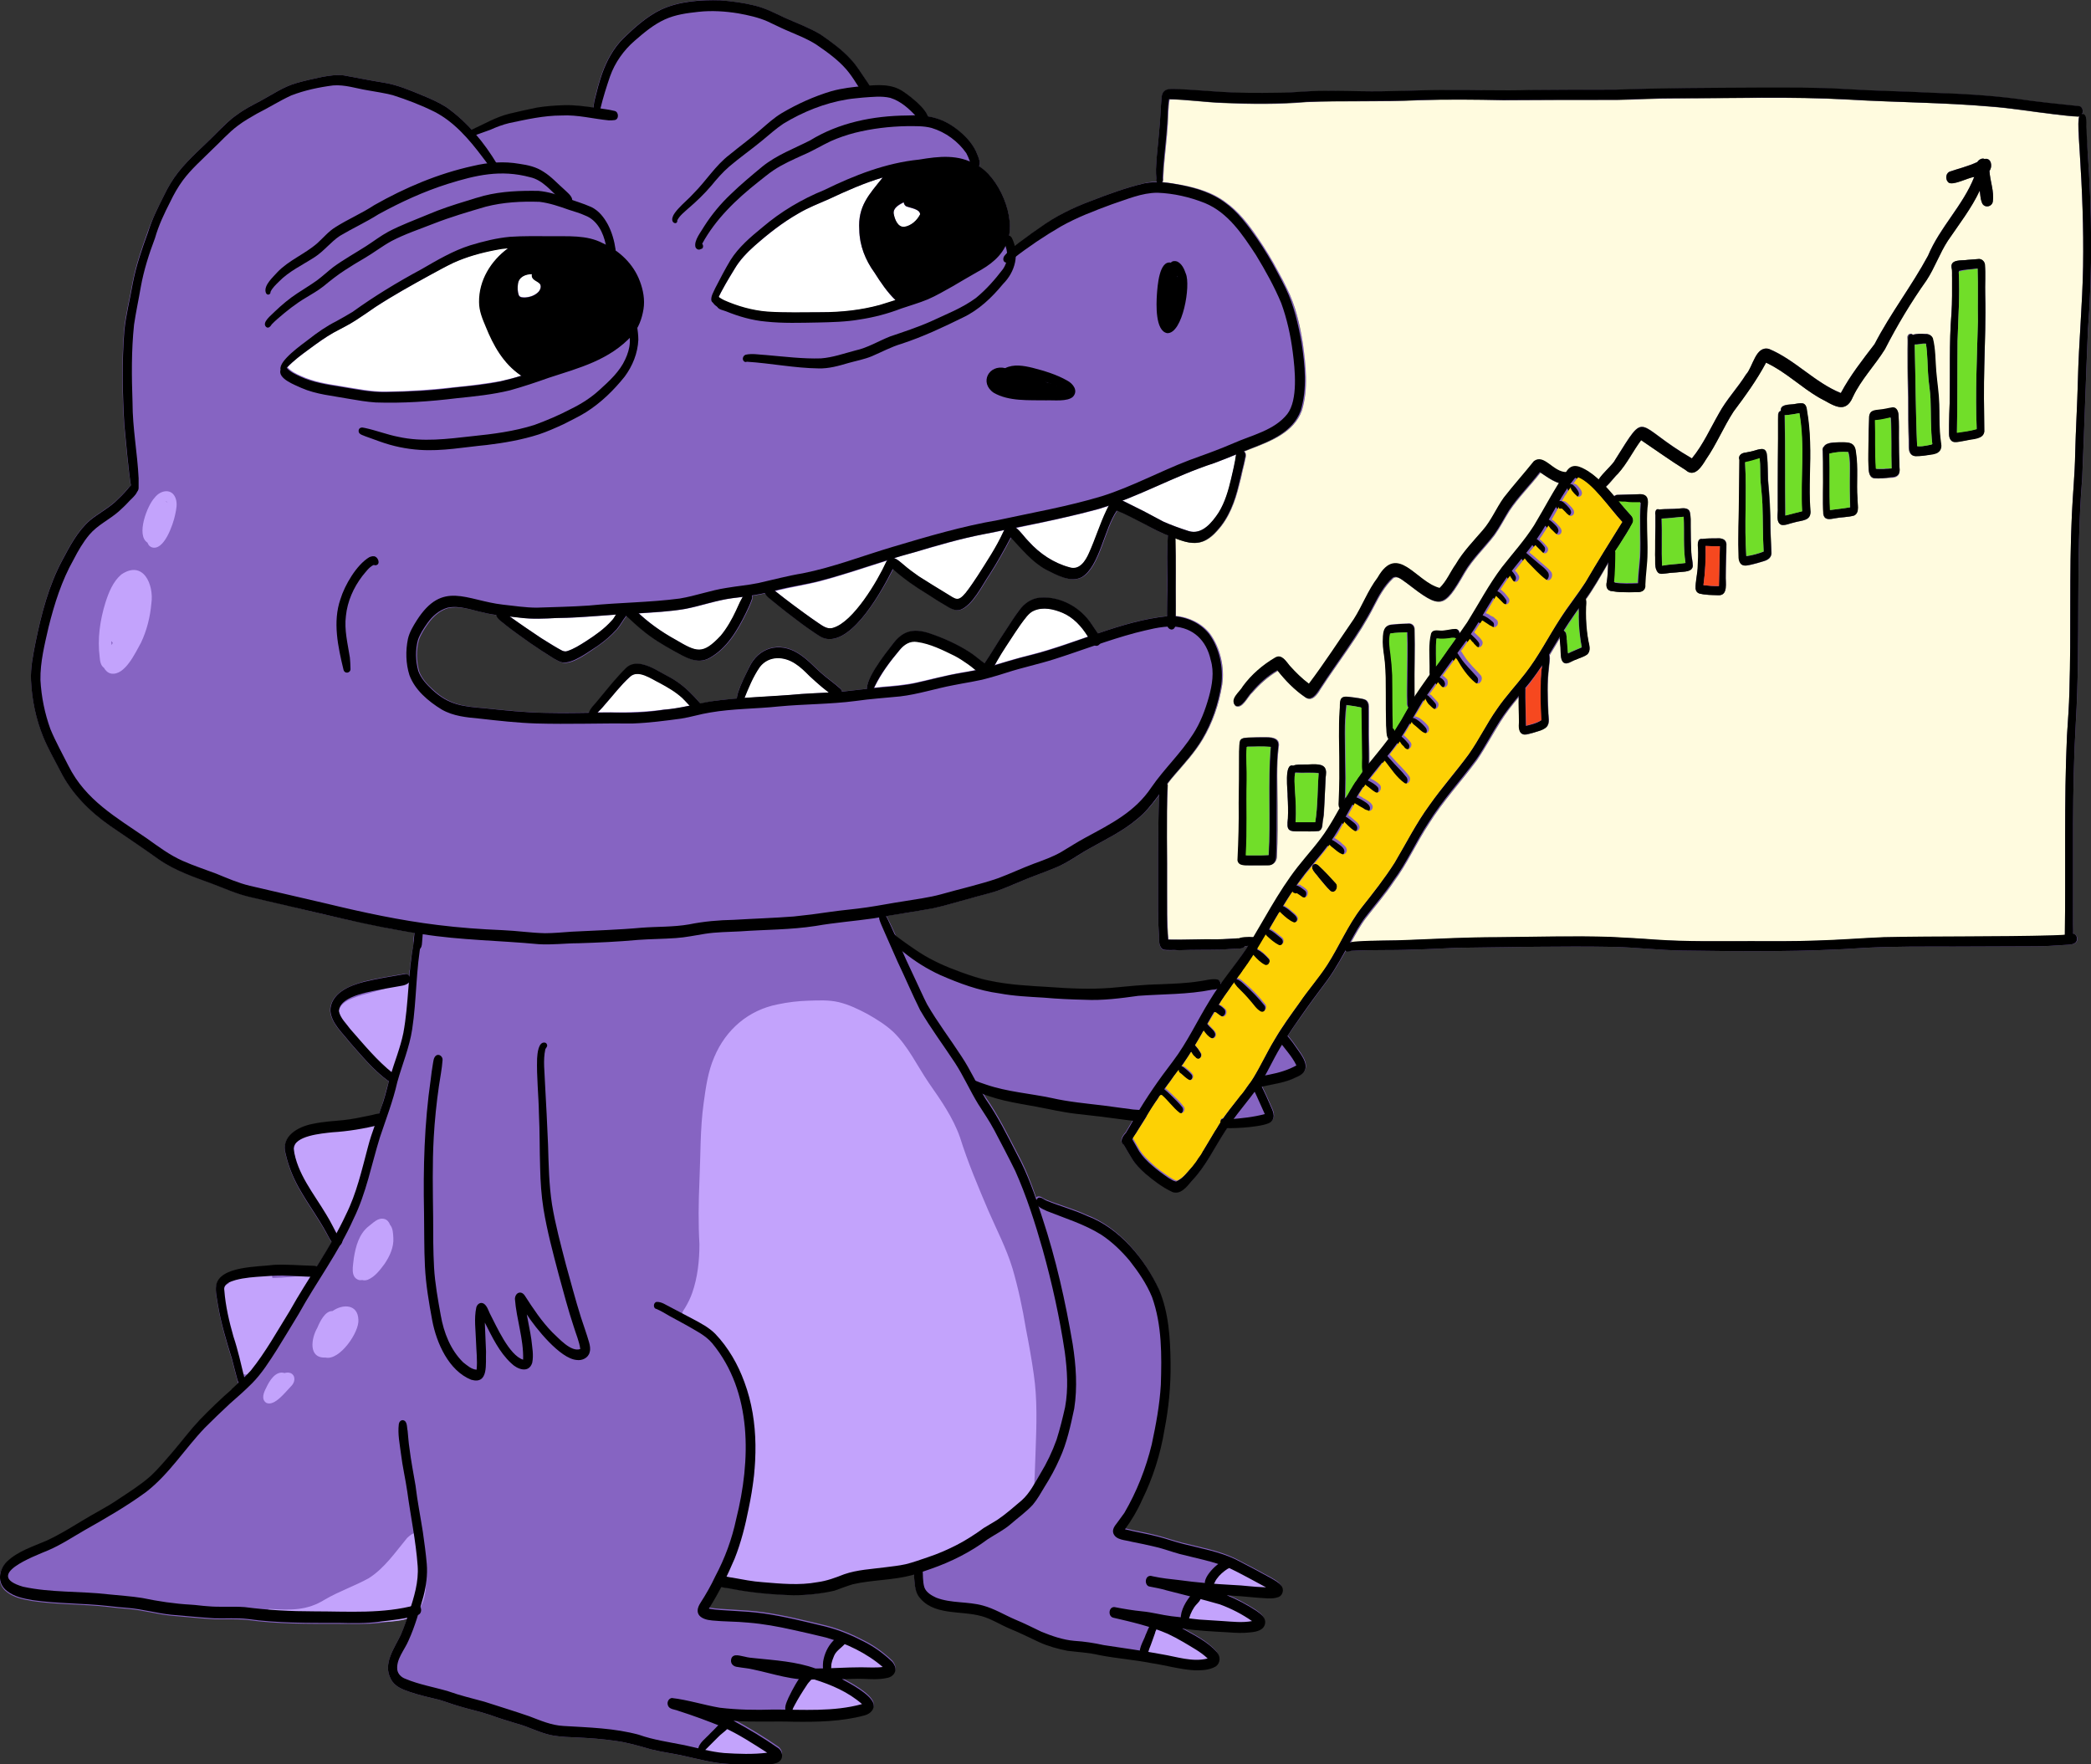 <svg xmlns="http://www.w3.org/2000/svg" xml:space="preserve" id="Calque_1" x="0px" y="0px" version="1.1" viewBox="0 0 687.9 580.4"><rect x="0" y="0" width="687.9" height="580.4" fill="#333333" stroke="none"/><style>.st0{fill:#8664c2}</style><path d="M416.7 242.5c2.2 0 4.5.4 4 3.2-.7 6.3-.4 12.6-.5 18.9 0 5.7 0 11.4-.2 17.1 0 1.7-1 3-2.8 2.9-1.8.1-3.7.1-5.5.1-1.6-.1-4.2.4-4.5-1.7.3-6.3.5-12.6.4-18.9.1-5 .1-10 .1-14.9 0-1.3 0-2.6.1-3.9.1-.7 0-1.5.5-2 .6-.6 1.6-.5 2.4-.6 2-.2 4-.2 6-.2m19.1 10c.7 1 .4 2.3.3 3.4-.2 3.7-.3 7.4-.6 11.2 0 1.4-.4 2.7-.5 4.1 0 .8-.3 1.8-1.1 2.2-2 .3-4.1.2-6.1.2-4.1.1-4.7-.2-4.2-4.3.1-2.4.1-4.8-.1-7.2.1-1.7-1.3-11.1 1.8-10.1 1.2-.5 2.6-.3 3.9-.4 1.9 0 5.4-.7 6.6.9m120.7-70.9c0 1.5.5 3 .5 4.5-.2 2-2.9 1.8-4.3 2-.4 0-.7.1-1.1.1-1.5.1-2.6.2-4 .4-.7.1-1.5.2-2.1-.3-1.4-1.5-.8-3.9-1-5.8 0-3.1 0-6.3.1-9.4v-3.8c-.2-.8.1-2.3 1.2-1.8 2.2-.2 4.4-.1 6.6-.3 1.2-.1 3-.4 3.5 1.1.4 1.6.3 3.2.3 4.9.1 2.8.1 5.8.3 8.4m11.5-2.8c0 3.5-.2 7-.2 10.4-.2 2.3.9 6.8-2.7 6.5-2-.1-4-.1-5.9-.5-.8-.2-1.3-.8-1.4-1.6-.1-2.5.7-5 .7-7.6.1-1.9.2-3.8.1-5.7-.1-1.1-.3-3.4 1.4-3.1 1.6-.2 3.3-.2 4.9-.2 1.4 0 3 .3 3.1 1.8m14.7 2.7c.3 2-1.1 2.8-2.8 3.3-1.2.4-2.4.7-3.6 1-1.1.2-2.4.7-3.4 0-1.3-1.1-.9-3.1-1-4.6-.1-2.6 0-5.2 0-7.8.2-7.3.2-14.7.3-22-.5-1.4.7-2.3 2-2.4 1-.2 2.2-.4 3.1-.7 2.3-.8 3.8-1 4 2 .3 2.6.2 5.3.3 7.8.5 5.2.8 10.4.8 15.6q.15 3.75.3 7.8m12.8-13.7c.5 3.8-2.8 3.4-5.4 4.2-1.4.3-2.6.9-4 .7-2-.7-1.1-3.8-1.2-5.5v-7.4c0-5.2 0-10.4.1-15.5v-6.2c.1-1-.3-2.5.9-2.9-.2-2.2 2.6-2 4-2.1 2.4-.3 4.3-1.2 4.6 2.1.6 3.4.9 6.8 1 10.3.2 7.4-.6 14.8 0 22.3m15.5-3.9c-.1 1.8.9 4.7-1.1 5.7-2.1.6-4.3.5-6.4.9-1.6.3-3.2.6-3.6-1.4-.3-4.7 0-9.4-.1-14.1 0-2.2 0-4.5-.1-6.7-.1-.5-.1-1.2.4-1.5.9-1.5 3.7-1.3 5.2-1.4 2.8 0 5-.2 5.3 3.3.7 5.1.1 10.2.4 15.2m13.9-10c.3 2.3-.6 3.3-2.9 3.3-1.8.1-3.7.3-5.5 0-1.8-.4-1.7-2.5-1.8-4-.1-2.5 0-5.1 0-7.6 0-2.7.1-5.3.2-8 0-.5 0-.9.2-1.4.5-1.4 2.2-1.3 3.4-1.5 1.4-.1 2.7-.5 4.1-.7 1.6-.1 2 1.7 2 2.8.2 2.4.1 4.8.1 7.2 0 3.4 0 6.6.2 9.9m13.5-8.2c.2 1 .1 2.2-.8 2.9-.5.5-1.2.6-1.9.8-1.8.4-3.7.7-5.6.6-1.6-.1-2.1-1.5-2.1-2.9 0-1.7 0-3.4-.1-5.1-.2-5 0-10.1-.2-15.1-.2-4-.1-7.9-.1-11.9v-4c0-.9 1-1.6 1.7-.9 1.3-.5 2.7-.4 4-.3 1-.1 2.1.4 2.5 1.4.9 3.5.8 7.2 1.1 10.8s.9 7.2 1 10.9c.1 3 0 6 .2 9 0 1.3.1 2.6.3 3.8M653.1 97c.2 7.8-.1 15.5-.3 23.3-.2 7.2-.1 14.5 0 21.7-.3 2.6-3.9 2.4-5.8 2.9-.9.2-1.9.3-2.8.5-.8.1-1.7.2-2.3-.4s-.7-1.5-.7-2.3v-2.8c0-2.4.1-4.7.2-7.1.2-9.9-.2-19.8.6-29.6.2-3.8.2-7.7.2-11.5-.1-1.2.1-2.5-.2-3.7-.3-2.7 3.5-2.1 5.3-2.4 1.3-.1 2.5-.2 3.8-.3.9 0 1.7.7 1.9 1.7.2 3.2 0 6.6.1 10" class="st0"/><path d="M686.8 50.1c1.4 19.5 1.6 39 .1 58.5-.7 16.3-1.2 32.7-1.9 49-2.2 26.7-.5 53.6-2.1 80.4-1.3 22.2-.8 44.3-.9 66.5 0 .9.1 1.8.1 2.7.7.1 1.2.8 1.3 1.4.2 2.5-2.9 2.1-4.6 2.3-3 .2-5.9.4-8.9.4-9 0-17.9.1-26.9.1-9.7 0-19.4-.1-29.1.4-20.1 1.4-40.3 1.2-60.4.9-7.4-.1-14.8-1-22.3-1.2-17.2-.3-34.4.1-51.6.3-5 .2-10 .5-15 .6-6.7.3-13.4 0-20 .4-.6.1-1.4.3-1.8-.1-1.9 3.3-3.8 6.7-6 9.7-3.1 4.1-6.2 8.3-9.1 12.5-1.4 1.9-2.7 3.8-4 5.8l.1.1c1.3 1.5 2.4 3.1 3.5 4.7 2.4 3.3 4.1 6.8-.8 8.7-3.5 1.8-7.4 2.2-11.3 3.1 1 2 1.9 4 2.8 6.1.7 1.6 1.9 3.7.4 5.3-1.5 1.7-11.3 2.3-14.6 2.2-.3.4-.5.8-.8 1.2-3.6 5.5-6.4 11.6-11 16.4-1.7 1.8-3.8 4.5-6.5 3.4-3.2-1.5-6.1-3.7-8.8-6-1.7-1.5-3.3-3.1-4.5-5.1-.9-1.4-1.7-2.9-2.6-4.4-1.5-1-.3-2.9.7-3.9.8-1.4 1.6-2.7 2.4-4.1-.6-.1-1.2-.1-1.8-.2q-8.55-1.2-17.1-2.1c-4.3-.5-8.5-1.5-12.8-2.3-5.9-1.1-11.9-1.9-17.5-4.1.3.4.5.9.8 1.3 4 5.7 7.1 12 10.3 18.2 2.6 4.7 4.6 9.8 6.3 14.8.1-.2.3-.3.5-.4 1-.2 1.8.7 2.6 1 4.4 1.8 9 3 13.3 5 10.7 4 19 14.1 23.7 24.2 3.2 7.6 3.7 16 3.8 24.2.1 7.4-.6 14.8-2 21.9-1.3 8-3.8 15.9-7.4 23.2-1.5 3.4-3.4 6.6-5.6 9.6 3.6.9 7.4 1.5 10.8 2.4 2.8.7 5.5 1.7 8.3 2.4 5.9 1.5 11.8 2.5 17.3 5.1 3.9 2 7.7 4 11.5 6.1 1.2.7 2.6 1.4 3.5 2.5 1 1.2.6 3.2-.9 3.8-2.2.8-4.7.3-7 .2-3.3-.3-6.7-.6-10-.8 3.4 1.4 6.6 3.1 9.7 5.1 1.4 1 3.2 2.2 2.9 4.1-.3 2.3-2.8 2.8-4.7 3-2.5.3-4.9.2-7.4 0-5.1-.3-10.2-.5-15.2-1.3 4 2.3 8.4 4.3 11.5 7.9 1.2 1.4 1.1 3.5-.4 4.6-1.9 1.4-4.4 1.4-6.7 1.4-4.9-.3-9.6-1.7-14.4-2.4-5.6-1.1-11.3-1.5-16.9-2.6-3.4-.8-6.9-1-10.4-1.4-3.2-.6-6.7-1.6-9.5-2.9-3.2-1.5-6.4-3.1-9.6-4.4-3.1-1.3-6-3.2-9.2-4.1-7-2-16.2 0-20.9-6.7-1.2-1.9-1.2-4.3-1.4-6.5v-.6c-.2.1-.4.1-.6.2-6.4 1.7-13.1 1.5-19.5 3-2 .6-4 1.4-6 2.1-4.3 1.4-8.9 1.8-13.4 1.8-6.9-.2-13.7-.8-20.4-2.1-1-.3-2.5-.3-3.6-.7-1.2 2.4-2.6 4.7-4 6.9 2.5.5 5.1.5 7.6.7 3.5.2 7 .4 10.5.9 6.9 1 13.6 2.7 20.3 4.3 4.7 1.2 8.7 2.9 12.9 5.1 3.1 1.6 5.9 3.6 8.5 6q.75.6 1.2 1.5c1.1 2-.3 4-2.4 4.3-2.6.6-5.3.4-7.9.3-2.3-.1-4.6.1-6.9.1 2.8 1.5 9.2 4.9 10.3 7.9.6 2-1 3.5-2.8 4-7.7 2.1-15.7 2.2-23.6 2.1-2.7-.1-5.4-.1-8.2-.1-3.8 0-7.6 0-11.4-.3 5 2.7 10 5.7 14.6 8.9 1.6 1 2 3.5.3 4.6-.9.6-2.1.7-3.2.9-2.2.3-4.4.4-6.6.4h-1.3c-1.7 0-3.5 0-5.2-.1-5.1-.2-10.1-1.6-15.1-2.7-3.5-.8-7.1-1.2-10.6-2.1-3.9-1.1-7.8-2.3-11.8-2.8-4.1-.6-8.1-.9-12.2-1.1-2.7-.1-5.4-.2-8-.6-4.2-.7-7.9-2.8-11.9-3.9-3-.9-6-1.8-9-2.9-3.5-1.2-7.1-1.9-10.6-3-2.1-.6-4.1-1.4-6.2-2-3.3-.8-6.5-1.5-9.7-2.6-2.4-.8-5-1.8-6.2-4.2-2.8-5.1 1.2-10.2 3.3-14.7.8-1.7 1.4-3.5 2-5.1-3 .6-6 .9-9 1.3-4.6.5-9.2.3-13.7.3-9.9 0-20.1.1-29.9-1.3-2.2-.2-4.3-.2-6.4-.2h-4.3c-5-.3-9.6-.8-14.5-1.2-4.6-.5-9.2-1.8-13.8-2.2-2.4-.2-4.7-.4-7.1-.7-8.2-.9-16.5-.7-24.6-1.9-2.9-.5-6-1.1-8.4-3-3.3-2.5-2.8-6.9-.1-9.6 3.6-3.5 8.6-5 13.2-7 4.1-1.9 7.8-4.2 11.6-6.5 3.9-2.4 8-4.4 11.8-7 3.6-2.4 7.3-4.7 10.6-7.6 2.7-2.5 5.1-5.4 7.6-8.3 2.9-3.4 5.5-6.9 8.6-10.2 3.4-3.5 7-6.9 10.5-10l.1-.1c.8-.7 1.6-1.4 2.4-2.2-.3-.4-.4-.9-.5-1.4-.6-2.1-1.1-4.3-1.7-6.5-1.8-5.8-3.6-11.7-4.6-17.7-.3-2.1-.9-4.3-.6-6.4 1.1-6.5 14-6.1 19.1-6.8 4.2-.2 8.4.2 12.5.3.5 0 1 0 1.4.2 1.7-2.7 3.4-5.4 5-8.2-.7-1-1.2-2.1-1.8-3.1-2.5-4.6-5.6-8.8-8.2-13.3-2.3-3.8-4.1-8-5.1-12.4-1.8-5.9 4.1-9.1 9-10 3.3-.7 6.7-.9 9.9-1.2 3.1-.3 6.1-1 9.1-1.6.9-.1 1.7-.5 2.6-.5.5-1.3 1-2.7 1.4-4.1.7-2.2 1.2-4.5 1.9-6.7-.1-.1-.3-.2-.4-.3-4.8-3.5-8.7-8.3-12.6-12.7-2.4-3.1-5.9-6.1-6.3-10.2-.1-2.6 1.5-5 3.7-6.5 2.1-1.5 5-2.5 7.4-3.2 4.5-1.1 9.1-1.8 13.7-2.6.5 0 1 .4 1.2.8 0-.5.1-1 .1-1.5 0-.2 0-.4.1-.5 0-.2 0-.5.1-.7 0-.4.1-.7.1-1.1v-.2c0-.2.1-.5.1-.7s.1-.5.1-.7.1-.5.1-.7.1-.5.1-.7.1-.5.1-.7.1-.4.1-.7c.1-.4.1-.7.2-1.1 0-.1.1-.3.1-.4 0-.2.1-.4.1-.6-.1-1.3.1-2.7.3-4-.4-.1-.8-.1-1.2-.2-.2 0-.5-.1-.7-.1s-.4-.1-.6-.1c-.3 0-.5-.1-.8-.1-.4-.1-.8-.1-1.2-.2l-1.5-.3c-.4-.1-.9-.2-1.3-.2-.2 0-.3-.1-.5-.1-.3-.1-.7-.1-1-.2-.5-.1-.9-.2-1.4-.3s-.9-.2-1.4-.3c-.3-.1-.6-.1-1-.2-.3-.1-.7-.1-1-.2-2-.4-4.1-.9-6.1-1.3-.5-.1-1-.2-1.6-.3-5.5-1.2-10.9-2.5-16.3-3.8-.5-.1-1-.2-1.5-.4-.7-.2-1.3-.3-2-.5-.3-.1-.7-.2-1-.2-2-.5-4-.9-6-1.4-2.1-.5-4.3-1-6.4-1.5-4.2-1-8.1-2.8-12.1-4.3-6-2.2-12.2-4.3-17.5-8-5.3-3.8-10.7-7.4-16.1-11.1-6.7-4.7-12.6-10.6-16.3-18-1.9-3.7-4-7.3-5.6-11.2-2.4-5.9-3.7-12.2-4-18.5-.2-4.3.7-8.5 1.5-12.6 1.9-9.3 4.3-18.6 8.8-27 2.5-4.7 5.1-9.7 9.2-13.2 2.6-2.1 5.6-3.7 8.1-5.9 1.5-1.4 2.9-2.8 4.1-4.2.3-.4.7-.8 1.1-1.2-1-6.7-1.5-13.4-2.2-20.2-.6-10.3-.8-20.6 0-30.8.5-5.3 1.9-10.5 2.8-15.8 1.1-5.7 3-11.2 5-16.7 1.4-4.1 3.4-8 5.4-12 1.3-2.7 2.8-5.2 4.6-7.5 3.7-4.7 8.3-8.5 12.5-12.8 2.1-2.2 4.3-4.4 6.8-6.1 2.4-1.8 5.1-3.2 7.8-4.6 3.9-2.1 7.6-4.7 11.9-5.9 2.8-.8 5.6-1.4 8.4-2 2.3-.4 4.7-.8 7.1-.5 4.4.8 8.8 1.7 13.2 2.4s8.6 2.5 12.7 4.2c2.7 1.1 5.4 2.3 7.9 3.9 3.1 2.2 5.8 4.7 8.4 7.5 4-1.9 8-4.1 12.3-5.2 3-.7 6-1.4 9-2 3-.5 6-.7 9-.8 3.2-.1 6.4.3 9.6.7 0-1 .3-2 .4-2.9.7-2.8 1.4-5.6 2.4-8.4 1.5-4.2 3.7-8.3 6.9-11.5 3.7-3.6 7.7-7.2 12.4-9.5 6-2.8 13.1-3.4 19.6-3.1 3.8.3 7.6.8 11.2 1.7 3.7.9 6.7 2.5 10.1 4.1 3.9 1.7 7.9 3.2 11.6 5.4 3.5 2.4 7.1 5 10 8.2 1.9 2 3.3 4.4 4.9 6.7.4.7 1.1 1.4 1.4 2.2 3.8-.3 7.7-.3 11 1.9 1.7 1 7 5 8.1 8 3.3.5 6.4 1.8 9.6 4.3 2.6 2 4.9 4.4 6.3 7.3.5 1.3 1.7 3.6 1 4.9 6.5 4 11.4 15.4 9.8 23 .3.1.6.3.8.7.5.9.8 1.9 1 2.8 1.2-1 2.4-1.8 3.5-2.8 1.7-1.3 3.5-2.6 5.3-3.8 5.1-3.7 10.8-6.5 16.7-8.7 5.7-2.2 11.6-4.4 17.6-5.8 1.2-.3 2.5-.4 3.8-.4-.1-.4-.1-.8-.2-1.1-.1-1-.1-1.9-.1-2.9.1-4 .7-8 1-12.1.4-3.7.5-7.5.8-11.2.2-3.5 2.6-3.2 5.4-3.1 4.7.2 9.3.6 14 .9 6.2.4 12.4.4 18.6.3 3.1 0 6.1-.2 9.1-.4 6.1-.4 12.3-.2 18.5-.1 9.2.2 18.4-.4 27.6-.4h12.3c5.2.1 10.5.1 15.7 0 9.3-.1 18.6-.1 28-.1 15.8-.6 31.6-.6 47.4-.7 9.6.1 19.2-.1 28.7.5 9.4.6 18.8.7 28.1 1.2 9.4.3 18.7.8 28 2 6.8 1 13.7 1.7 20.5 2.4.8.1 1.2 1 1.2 1.7 0 .3-.1.7-.3 1 1.7 0 1.1 3.7 1.3 4.9.2 2.4.4 5 .6 7.5m-1.6 37.5c.2-12.5-.3-25-1.1-37.4-.2-3.2-.4-6.3-.4-9.5 0-.7-.1-1.7.3-2.4h-.1c-2.8-.1-5.5-.5-8.3-.8-6.8-.8-14-2-20.7-2.5-15.5-1.3-31.1-1.3-46.7-2.3-19-1-38-.4-57-.4-6.3 0-12.6.3-18.9.5-12.5 0-25.1 0-37.6.1-9.3-.2-18.6-.3-27.9 0-12.3.6-24.6.1-36.9.6-9.1.7-18.3.7-27.4.3-5.9-.2-11.8-1.1-17.7-1.2-.5 2.8-.4 5.4-.6 8.1-.3 4.8-.9 9.5-1.3 14.3-.1 1.2-.1 2.4-.2 3.6 0 .4 0 .8-.2 1.2 2.2.1 4.4.5 6.6 1 5 1 10 2.6 14.1 5.6 4.4 3.1 7.6 7.5 10.7 11.9 2.4 3.5 4.6 7.1 6.6 10.9 1 1.9 2 3.7 2.9 5.6 2.7 5.6 4.1 11.8 5.2 17.9 1.1 7.3 1.9 15.1-.3 22.3-2.6 7.1-10.1 10-16.6 12.5-.8.3-1.5.6-2.3.9.4.4.6 1.1.5 1.6-.3 1.6-.7 3.2-1.1 4.8s-.7 3.1-1.1 4.6c-1.3 5.5-3.3 10.9-7.2 15.1-4.6 5.1-8.4 4.6-13.8 2.5v.3c.2 7.2 0 14.4.1 21.6v3.6c4.4.4 8.6 2.4 11.3 5.9 3.4 4.7 4.7 10.9 4 16.7-1 6.3-3.1 12.5-6.4 18-2.5 4.2-5.9 7.9-9.1 11.6-.9 1-1.7 2-2.5 3.1 0 .1.1.3.1.4-.5 11.4-.1 22.9-.2 34.3 0 5.5-.2 11 .4 16.5 5.4.1 10.9-.2 16.3-.1 2.1 0 4.2-.2 6.3-.3h1c.5-.3 1.1-.3 1.6-.3q1.5-.15 3 0c4.6-7.8 8.9-15.8 14.5-23 3.3-4.2 7-8.1 9.9-12.7 1.4-2.2 2.7-4.5 4-6.8-.1 0-.1-.1-.2-.2-.4-.7-.2-1.6-.2-2.3.1-2.4.2-4.8.2-7.3 0-4.6 0-9.2-.1-13.9 0-2.9 0-5.8.2-8.5.2-1.2-.1-2.6.4-3.7.6-1.1 2-.8 3-.7s1.9.3 2.9.4c.8.2 1.8.2 2.5.8 1 1 .6 2.6.7 3.9v3.6c-.1 4.4.2 8.8.1 13.2 2.1-2.6 4.2-5.1 6.2-7.8.1-.1.1-.2.2-.3-.9-1.3-.6-3.1-.8-4.5-.1-3.6-.1-7.2-.1-10.8 0-3.3 0-6.6-.3-9.9-.2-2.3-.7-4.5-.7-6.8.1-2.6-.2-5.6 3.3-5.7 1.6-.2 3.3-.3 4.9-.3 1.2-.2 2.1.6 2.2 1.8.2 6.7-.1 13.3 0 20v2.6c.1-.1.2-.3.3-.4 1.6-2.4 3.2-4.7 4.9-7-.2-.9 0-2.1-.1-2.8 0-3.6-.4-7.3.5-10.8.7-1.7 2.8-.7 4.2-1 1.3-.1 2.5-.5 3.8-.5.8 0 1.3.8 1.3 1.5.1.1.1.1.1.2.9-1.2 1.7-2.4 2.6-3.7 3.8-6.1 7.1-12.4 11.4-18.1 3.6-4.6 7.5-8.9 10.6-13.8 2.8-4.6 5.3-9.4 8.2-14-2.3-.7-4.4-2.3-6.4-3.6-3.3 4.3-7.2 8.1-10.2 12.6-1.6 2.6-3 5.4-4.9 8-3.2 4.2-7.1 7.8-9.8 12.4-6.9 12-7.9 12-18.9 3.5-1.3-.8-3.2-2.8-4.7-1.7-2.8 2.6-4.5 5.8-6.2 9.1-5 9.7-11.8 18.3-17.7 27.4-1.1 1.7-2.8 4.3-5 2.6-3.4-2.3-6.4-5.4-9-8.7-3.2 1.8-6 4.4-8.4 7.2-1.5 1.2-3.2 5.5-5.5 4.4-2-2.2 1.5-4.5 2.5-6.4 2.8-3.8 6.5-7 10.6-9.4 2.2-1.3 3.6 1.3 4.8 2.7 2 2.2 4 4.2 6.3 5.9 5.2-6.9 9.9-14.2 14.8-21.3 2.8-4.4 4.6-9.4 7.8-13.6 6.6-11.6 12.6 1.4 20.4 3.4 2.3-2.2 3.5-5.3 5.3-7.8 2.4-4.1 5.8-7.6 8.9-11.2 2.8-3.2 4.4-7.2 6.9-10.7 3.2-4.1 6.7-8 9.9-12 3.4-2.6 6.3 3.6 10.7 3.6 1.9-3 4.5-1.9 7.2-.2 1.2.8 2.3 1.7 3.3 2.6 1.4-2.3 4.8-4.9 5.5-6.7 10.7-16.9 6.1-11.4 25.2-.4 3.7-4.5 6-9.8 8.9-14.8 2.5-4.6 6.2-8.4 8.9-12.8 2.3-2.5 3.1-9.6 7.6-8.4 8.6 3.6 15 11 23.6 14.5 3.1-5.8 7.1-10.9 11.1-16.1C621.9 103 628.9 94 634.3 84c3.9-9.3 11.5-16.5 15.2-25.9-2.2.3-6.9 2.8-8.4 1.9-1.1-.9-1.1-2.9.2-3.6 3.1-1.1 6.3-1.8 9.2-3.2.5-.8 1.6-1.4 2.4-1 2.2-.5 2.7 2.5 1.6 3.9.2 3.4 1.6 6.7 1.1 10.1-.3 1.9-3 2.2-3.6.3-.5-1.2-.5-2.6-.7-3.9-2.8 5.9-6.8 11.1-10.5 16.5-2.7 4.1-4.3 8.9-7 13-5.1 7.2-9.7 14.8-13.7 22.7-3.3 5.3-7.8 9.9-10.5 15.6-2.6 6.2-6.8 2.5-11 .4-6.1-3.5-11.1-8.6-17.6-11.6-3 5.7-6.8 10.9-10.7 16.1-3.3 5.1-5.6 10.8-9.1 15.8-1.4 2.3-3.8 6.1-6.7 3.4-5-3.1-9.7-6.5-14.6-9.8-2.8 3.7-4.6 7.6-7.6 11-.8.7-2.5 3.1-4.1 4.5l2.7 3c.2-.3.6-.5 1-.5 2.3-.1 4.6-.1 6.9-.2 3.3-.3 3.4 1.8 3 4.4-.4 5 .1 9.9 0 14.9 0 3.6-.6 7-.7 10.4.2 1.8-1 2.6-2.7 2.5-1.6.1-3.3.1-4.9 0-1 0-2-.2-3-.3-1.9-.1-2.3-1.5-1.9-3.1.3-2.1.4-4 .4-6-2.4 4-4.6 8.1-7.3 11.9v.1c.1.7 0 1.4 0 2.2q-.15 4.05.3 8.1c.1 1.1.3 2.2.5 3.3.3 1.4.8 3-.3 4.2-1.1.9-2.6 1.2-3.8 1.8-1.3.4-2.9 2-4.1.9-.8-.9-.7-2.3-.8-3.4 0-1.6-.2-3.1-.3-4.6-.5.9-1.1 1.8-1.6 2.7l-1.8 3c.3 1.3-.2 3.4-.2 4.2-.6 4.8-.4 9.6-.2 14.3 0 1.7.7 3.7-.6 5.1-1.2 1.1-3 1.4-4.5 1.9-.9.2-1.8.6-2.7.6-2.1-.2-1.9-2.6-1.8-4.1 0-2.8-.2-5.5-.1-8.3-2.2 2.6-4.3 5.3-6.1 8.2-2.7 4.2-4.9 8.6-7.7 12.6-5.2 7-11.2 13.5-15.8 20.9-4.1 6.2-7 13-11.5 19-2.8 4.2-6.1 8-9.2 12-1.9 2.5-3.4 5.3-4.9 8v.1c.7-.2 1.5-.2 2.1-.3 5.7-.4 11.4-.2 17-.5 9.7-.4 19.4-.9 29-.9 12.4-.1 24.9-.5 37.3-.1 5 .3 9.9.5 14.9.9 10.3.7 20.6.5 30.9.5 7.4 0 14.7.1 22.1-.2 7.4-.2 14.7-.8 22-1.1 18.5-.4 37.1-.1 55.6-.6 1.3-.1 2.6-.1 3.9-.2.3-21.8-.3-43.7.7-65.5.3-4.9.7-9.8.8-14.7.6-19.3-.1-38.5.8-57.8.3-6.9 1-13.6 1.1-20.4.2-8.1.7-16.1.9-24.2.2-12.4 1.5-24.8 1.6-37.3M409.9 312.3c.2-.4.5-.7.7-1.1-.4 0-.8.1-1.1.1-.1.2-.3.3-.5.4-.6.4-1.3.3-1.9.4-1.9 0-3.7.2-5.6.3-4.6.1-9.3 0-13.9.2H386c-1.1 0-2.2.1-3.2-.1-1.6-.7-1.5-3-1.5-4.4-.2-2.8-.3-5.5-.3-8.3 0-12.6-.1-25.2.3-37.9v-.3c-2 2.8-4.2 5.4-6.8 7.6-4.8 4.1-10.5 6.8-16 9.9-3.6 2-6.9 4.5-10.7 6.1-4.3 1.8-8.8 3.3-13.1 5.2-2.1.9-4.3 1.8-6.5 2.6-2.8.9-5.9 1.6-8.6 2.4-4.2 1.1-8.2 2.4-12.4 3.3-5.2 1-10.4 1.8-15.6 2.6 1.2 2.2 2.2 4.5 3.2 6.7v.1c2.5 1.9 5.2 3.8 7.8 5.5 4.2 2.7 8.8 4.7 13.6 6.4 3.1 1.1 6.2 2.2 9.4 2.8 6.4 1.4 13 1.7 19.6 2.1 4.3.3 8.6.6 12.9.6 2.4 0 4.8-.1 7.3-.3 5.5-.5 10.9-1.1 16.4-1.2 4.3-.2 8.6-.3 12.9-1 1.9-.2 3.8-.9 5.8-.6.8.2 1.1.9 1.2 1.6 2.6-4 5.6-7.8 8.2-11.7m-25.7-135.9v-.3c-2.6-1-5.1-2.3-7.5-3.7-3-1.5-6-3.2-9.1-4.4-4.1 5.8-5.7 18.3-11.4 21.8-3.7 2.1-8.5-.7-11.9-2.4-4.7-2.6-8-6.8-11.6-10.6-2.2 4.2-4.5 8.3-7 12.2-2.4 3.5-5.6 10.2-9.6 11.6-1.7.5-3.4-.5-4.8-1.4-2.1-1.2-4.1-2.5-6.1-3.8-4-2.4-7.8-5.1-11.3-8.2-3.5 6.8-13 24.1-21.7 23-1.7-.2-3-1.3-4.4-2.2s-2.7-1.9-4.1-2.9c-3.1-2.3-6.2-4.7-9.1-7.1-.9-.9-2.3-1.6-2.8-2.8-1.4.3-2.9.6-4.3.8q.15.6 0 1.2c-.5 1.5-1.2 2.9-1.9 4.4-2.8 5.7-6.2 11.6-11.9 14.8-4.2 2.4-8.2-.3-11.9-2.3-3.6-2-7.1-4.1-10.2-6.7-1.9-1.5-3.6-3.2-5.4-4.8-1.2 1.5-1.9 3-3.1 4.4-1.9 2.1-4 3.9-6.3 5.5-2.9 1.9-8.2 6.2-11.7 5.5-.9-.2-1.8-.8-2.6-1.2q-3.9-2.4-7.8-5.1c-2.6-1.9-5.3-3.7-7.8-5.7-1.1-1-2.6-1.8-3.3-3.1-.1-.2-.1-.3-.1-.5-1.4-.2-2.8-.5-4.1-.8-3.1-.7-6.3-1.8-9.5-1.8-.8 0-1.5.1-2.3.2-2.8.8-5 2.7-6.7 5.1-1.2 1.7-2.4 3.5-3.1 5.5-.9 3.3-.8 6.9.1 10.2.9 2.5 2.7 4.4 4.6 6.1 5.5 5.1 10.2 5.5 17.3 6.1 6.8.7 13.2 1.4 20 1.5h4.4c3.2 0 6.5-.1 9.7-.1.3-1.3 2.1-3 2.7-3.7 1.6-1.9 3.2-3.9 4.8-5.8 1.6-1.8 3.1-3.6 4.8-5.2 1.5-1.4 3.6-1.5 5.5-1 2.9.7 5.5 2.5 8.2 3.9 2.9 1.5 5.5 3.5 7.8 5.9.6.6 1.2 1.2 1.7 1.8.3.4.7.8 1 1.2 1.3-.3 2.5-.5 3.8-.8 2.7-.4 5.4-.7 8.2-.9.2-3.1 3.3-8.5 4.1-10.4 3.1-6.5 9.9-8.4 16-4.6 2.8 1.7 5 4.1 7.4 6.3 2.1 1.9 4.5 3.5 6.6 5.4.3.3.4.6.5 1 2.7-.3 5.5-.6 8.2-.9-.1-3.9 6.7-12.2 8.4-14.5 3.3-4.5 6.8-5.4 12.1-3.7 4.5 1.5 9.2 3.6 13.1 6.1 1.8 1.1 3.4 2.6 5.1 3.8 2.3-3.4 4.3-6.9 6.6-10.3 1.6-2.4 3.1-4.9 4.8-7.1 1.6-2.3 4.1-4 6.9-4.2 6.7-.5 13.3 3.2 16.9 8.7.7 1 1.4 2 2 3 7.5-2.6 15-4.9 22.8-5.7 0-4 .1-8.1 0-12.1.1-4.9 0-9.5.3-14.2" class="st0"/><path d="M684.2 50.2c.8 12.4 1.3 24.9 1.1 37.4s-1.4 24.9-1.7 37.4c-.2 8.1-.7 16.1-.9 24.2-.1 6.9-.8 13.5-1.1 20.4-.9 19.3-.2 38.5-.8 57.8-.1 4.9-.5 9.8-.8 14.7-1 21.8-.4 43.7-.7 65.5-1.3.1-2.6.1-3.9.2-18.5.6-37.1.2-55.6.6-7.4.3-14.7.9-22 1.1-7.4.3-14.7.2-22.1.2-10.3 0-20.6.2-30.9-.5-5-.4-9.9-.7-14.9-.9-12.4-.4-24.9 0-37.3.1-9.7 0-19.4.5-29 .9-5.7.2-11.4.1-17 .5-.6 0-1.4.1-2.1.3v-.1c1.5-2.7 3-5.5 4.9-8 3.1-4 6.4-7.8 9.2-12 4.4-5.9 7.4-12.8 11.5-19 4.6-7.4 10.6-13.9 15.8-20.9 2.8-4.1 5.1-8.5 7.7-12.6 1.8-2.9 3.9-5.6 6.1-8.2 0 2.8.1 5.5.1 8.3 0 1.5-.2 4 1.8 4.1.9 0 1.8-.3 2.7-.6 1.5-.5 3.3-.8 4.5-1.9 1.3-1.4.6-3.4.6-5.1-.2-4.8-.4-9.6.2-14.3 0-.9.5-3 .2-4.2l1.8-3c.5-.9 1.1-1.8 1.6-2.7.1 1.5.3 3.1.3 4.6.1 1.2 0 2.5.8 3.4 1.2 1.1 2.9-.5 4.1-.9 1.3-.6 2.7-.9 3.8-1.8 1.1-1.2.6-2.8.3-4.2-.2-1.1-.3-2.2-.5-3.3q-.45-4.05-.3-8.1c.1-.7.2-1.4 0-2.2v-.1c2.7-3.8 5-7.9 7.3-11.9-.1 2-.1 3.9-.4 6-.3 1.6.1 3.1 1.9 3.1q1.5.3 3 .3c1.6.1 3.3.1 4.9 0 1.7 0 2.9-.7 2.7-2.5.1-3.4.6-6.8.7-10.4.1-5-.4-10 0-14.9.4-2.6.2-4.7-3-4.4-2.3.1-4.6.1-6.9.2-.4 0-.8.2-1 .5l-2.7-3c1.6-1.4 3.2-3.7 4.1-4.5 3.1-3.4 4.9-7.3 7.6-11 4.9 3.3 9.6 6.7 14.6 9.8 3 2.7 5.3-1.1 6.7-3.4 3.4-5 5.8-10.7 9.1-15.8 3.9-5.2 7.6-10.4 10.7-16.1 6.4 3 11.5 8.1 17.6 11.6 4.2 2.1 8.5 5.8 11-.4 2.7-5.7 7.2-10.3 10.5-15.6 4.1-7.9 8.6-15.5 13.7-22.7 2.7-4.1 4.3-8.8 7-13 3.6-5.4 7.7-10.5 10.5-16.5.2 1.3.2 2.6.7 3.9.6 1.9 3.3 1.6 3.6-.3.5-3.4-1-6.7-1.1-10.1 1.1-1.4.6-4.4-1.6-3.9-.9-.4-1.9.2-2.4 1-3 1.4-6.2 2.2-9.2 3.2-1.3.7-1.4 2.7-.2 3.6 1.6 1 6.2-1.6 8.4-1.9-3.7 9.4-11.4 16.6-15.2 25.9-5.4 10-12.3 19-17.6 29.1-3.9 5.2-8 10.3-11.1 16.1-8.7-3.5-15-10.9-23.6-14.5-4.4-1.2-5.2 5.9-7.6 8.4-2.8 4.4-6.4 8.2-8.9 12.8-2.8 5-5.2 10.3-8.9 14.8-19.1-11.1-14.6-16.5-25.2.4-.8 1.7-4.1 4.3-5.5 6.7-1-1-2.1-1.8-3.3-2.6-2.7-1.7-5.3-2.9-7.2.2-4.4.1-7.4-6.1-10.7-3.6-3.2 4-6.7 7.9-9.9 12-2.5 3.5-4.1 7.5-6.9 10.7-3.2 3.6-6.5 7-8.9 11.2-1.8 2.5-3 5.6-5.3 7.8-7.8-2-13.8-15-20.4-3.4-3.2 4.2-5 9.2-7.8 13.6-4.9 7.1-9.6 14.4-14.8 21.3-2.3-1.7-4.3-3.7-6.3-5.9-1.2-1.4-2.6-4-4.8-2.7-4.1 2.4-7.8 5.5-10.6 9.4-1 1.9-4.5 4.3-2.5 6.4 2.3 1.1 4-3.2 5.5-4.4 2.4-2.8 5.2-5.3 8.4-7.2 2.6 3.2 5.5 6.3 9 8.7 2.2 1.7 4-.9 5-2.6 5.9-9.1 12.8-17.7 17.7-27.4 1.7-3.3 3.4-6.4 6.2-9.1 1.5-1.2 3.4.9 4.7 1.7 11 8.5 12 8.5 18.9-3.5 2.7-4.6 6.6-8.2 9.8-12.4 1.8-2.5 3.2-5.3 4.9-8 3-4.5 6.9-8.3 10.2-12.6 2 1.3 4.1 2.9 6.4 3.6-2.9 4.6-5.4 9.4-8.2 14-3.2 4.9-7.1 9.2-10.6 13.8-4.3 5.7-7.6 12.1-11.4 18.1-.9 1.2-1.7 2.5-2.6 3.7 0-.1-.1-.2-.1-.2 0-.7-.5-1.5-1.3-1.5-1.3 0-2.5.4-3.8.5-1.4.3-3.5-.7-4.2 1-.8 3.5-.4 7.2-.5 10.8.1.7-.1 1.9.1 2.8-1.7 2.3-3.3 4.6-4.9 7-.1.1-.2.3-.3.4v-2.6c-.1-6.7.2-13.3 0-20 0-1.2-1-2-2.2-1.8-1.6.1-3.3.1-4.9.3-3.4.1-3.2 3.1-3.3 5.7 0 2.3.5 4.5.7 6.8.3 3.3.3 6.6.3 9.9 0 3.6 0 7.2.1 10.8.2 1.5-.2 3.3.8 4.5-.1.1-.1.2-.2.3-2 2.7-4.1 5.2-6.2 7.8.1-4.4-.2-8.8-.1-13.2v-3.6c-.1-1.3.3-2.9-.7-3.9-.7-.6-1.6-.6-2.5-.8-1-.2-1.9-.3-2.9-.4s-2.4-.4-3 .7-.3 2.5-.4 3.7c-.2 2.7-.3 5.6-.2 8.5.1 4.6.1 9.2.1 13.9 0 2.4-.1 4.8-.2 7.3 0 .8-.3 1.6.2 2.3 0 .1.1.1.2.2-1.3 2.3-2.6 4.6-4 6.8-2.9 4.5-6.6 8.4-9.9 12.7-5.6 7.2-9.9 15.2-14.5 23q-1.5-.15-3 0c-.5 0-1.1.1-1.6.3h-1c-2.1.1-4.2.3-6.3.3-5.4 0-10.9.3-16.3.1-.5-5.5-.3-11-.4-16.5.1-11.5-.3-22.9.2-34.3 0-.1 0-.3-.1-.4.8-1.1 1.6-2.1 2.5-3.1 3.2-3.7 6.6-7.4 9.1-11.6 3.3-5.5 5.4-11.7 6.4-18 .8-5.7-.6-12-4-16.7-2.7-3.5-7-5.5-11.3-5.9V199c0-7.2.1-14.4-.1-21.6v-.3c5.4 2.1 9.2 2.7 13.8-2.5 3.9-4.2 5.9-9.7 7.2-15.1.4-1.5.8-3.1 1.1-4.6.4-1.6.8-3.2 1.1-4.8.1-.6-.1-1.2-.5-1.6.7-.3 1.5-.6 2.3-.9 6.5-2.5 14-5.4 16.6-12.5 2.2-7.2 1.3-15 .3-22.3-1-6.1-2.4-12.3-5.2-17.9-.9-1.9-1.9-3.8-2.9-5.6-2-3.8-4.2-7.4-6.6-10.9-3-4.4-6.3-8.8-10.7-11.9-4.1-3.1-9.1-4.6-14.1-5.6-2.2-.4-4.4-.8-6.6-1 .2-.4.2-.8.2-1.2.1-1.2.1-2.4.2-3.6.4-4.8 1-9.5 1.3-14.3.2-2.8.1-5.3.6-8.1 5.9.1 11.8 1 17.7 1.2 9.1.4 18.3.5 27.4-.3 12.3-.5 24.6 0 36.9-.6 9.3-.3 18.6-.2 27.9 0 12.5-.1 25.1-.1 37.6-.1 6.3-.1 12.6-.5 18.9-.5 19 0 38-.7 57 .4 15.6.9 31.2.9 46.7 2.3 6.8.5 13.9 1.7 20.7 2.5 2.7.3 5.5.7 8.3.8h.1c-.3.7-.2 1.6-.3 2.4 0 3.1.3 6.2.5 9.4m-31.4 70.1c.2-7.8.5-15.5.3-23.3-.1-3.4.1-6.7-.1-10.1-.2-.9-1-1.6-1.9-1.7-1.3.1-2.5.2-3.8.3-1.8.3-5.5-.3-5.3 2.4.4 1.2.2 2.4.2 3.7 0 3.8 0 7.7-.2 11.5-.8 9.9-.4 19.8-.6 29.6-.1 2.4-.1 4.7-.2 7.1v2.8c0 .8.1 1.7.7 2.3s1.5.5 2.3.4c.9-.1 1.9-.3 2.8-.5 2-.6 5.5-.3 5.8-2.9-.1-7.2-.2-14.4 0-21.6m-15.2 28.3c.9-.7 1-1.9.8-2.9-.1-1.2-.3-2.5-.4-3.8-.2-3-.1-6-.2-9-.1-3.7-.7-7.3-1-10.9s-.2-7.3-1.1-10.8c-.4-1-1.5-1.4-2.5-1.4-1.3 0-2.7-.1-4 .3-.7-.8-1.8 0-1.7.9.1 1.3 0 2.6 0 4 0 4 0 7.9.1 11.9.2 5 0 10.1.2 15.1.1 1.7.1 3.4.1 5.1 0 1.4.5 2.8 2.1 2.9 1.9.1 3.8-.2 5.6-.6.8-.1 1.5-.3 2-.8m-15.6 8.6c2.3 0 3.2-1 2.9-3.3-.2-3.2-.2-6.5-.2-9.7 0-2.4 0-4.8-.1-7.2 0-1.1-.4-2.9-2-2.8-1.4.2-2.7.6-4.1.7-1.2.2-3 .1-3.4 1.5-.2.4-.2.9-.2 1.4-.1 2.7-.1 5.3-.2 8 0 2.5-.1 5.1 0 7.6.1 1.4 0 3.6 1.8 4 1.8.1 3.7-.1 5.5-.2m-12.1 12.4c2-1 1-3.9 1.1-5.7-.3-5 .3-10.1-.5-15.1-.3-3.4-2.5-3.3-5.3-3.3-1.5.1-4.3-.1-5.2 1.4-.5.4-.5 1-.4 1.5.1 2.2.1 4.5.1 6.7.1 4.7-.2 9.4.1 14.1.5 2 2.1 1.6 3.6 1.4 2.2-.5 4.4-.4 6.5-1m-19.8 2.3c2.6-.8 5.9-.4 5.4-4.2-.5-7.4.2-14.9-.1-22.3-.1-3.4-.4-6.9-1-10.3-.3-3.4-2.1-2.4-4.6-2.1-1.4.1-4.2 0-4 2.1-1.2.4-.8 2-.9 2.9v6.2c0 5.2-.1 10.4-.1 15.5v7.4c.2 1.6-.7 4.7 1.2 5.5 1.5.3 2.7-.4 4.1-.7M580 184.7c1.7-.4 3-1.3 2.8-3.3-.1-2.6-.3-5.2-.3-7.8 0-5.2-.3-10.4-.8-15.6-.1-2.6-.1-5.2-.3-7.8-.2-3-1.6-2.8-4-2-.9.3-2.1.5-3.1.7-1.3.1-2.5 1-2 2.4-.1 7.3-.1 14.7-.3 22 0 2.6-.1 5.2 0 7.8.2 1.5-.2 3.5 1 4.6 1 .7 2.3.2 3.4 0 1.1-.3 2.4-.6 3.6-1m-12.2 4.6c0-3.5.2-7 .2-10.4-.2-1.5-1.7-1.9-3-1.8-1.6 0-3.3 0-4.9.2-1.7-.3-1.5 2-1.4 3.1.1 1.9 0 3.8-.1 5.7-.1 2.5-.8 5-.7 7.6.1.8.6 1.4 1.4 1.6 1.9.5 3.9.5 5.9.5 3.5.3 2.4-4.3 2.6-6.5m-10.9-3.1c0-1.5-.4-3-.5-4.5-.1-2.6-.2-5.6-.2-8.4 0-1.6.1-3.3-.3-4.9-.5-1.5-2.3-1.2-3.5-1.1-2.2.2-4.4.1-6.6.3-1.1-.5-1.4 1-1.2 1.8v3.8c0 3.1 0 6.3-.1 9.4.1 1.9-.4 4.3 1 5.8.6.5 1.4.3 2.1.3 1.4-.2 2.5-.3 4-.4.4 0 .7-.1 1.1-.1 1.4-.2 4 0 4.2-2m-120.8 69.7c.1-1.1.4-2.4-.3-3.4-1.2-1.6-4.7-.9-6.5-1-1.3.1-2.7-.1-3.9.4-3-1-1.7 8.4-1.8 10.1.1 2.4.2 4.8.1 7.2-.5 4.1.1 4.4 4.2 4.3 2 0 4.1.1 6.1-.2.8-.3 1.1-1.3 1.1-2.2.1-1.4.5-2.7.5-4.1.2-3.7.3-7.4.5-11.1m-15.4-10.2c.5-2.8-1.8-3.2-4-3.2-2 0-3.9 0-5.9.1-.8.1-1.8 0-2.4.6-.5.5-.4 1.3-.5 2-.2 1.3-.1 2.6-.1 3.9 0 5-.1 10-.1 14.9.1 6.3-.1 12.6-.4 18.9.3 2.2 2.9 1.6 4.5 1.7 1.8 0 3.7 0 5.5-.1 1.8.1 2.8-1.2 2.8-2.9.3-5.7.2-11.4.2-17.1 0-6.2-.4-12.5.4-18.8" style="fill:#fffbdf"/><path d="M416.1 524.2c-5.2-.9-10.6-.4-15.7-2-.6.9-1.9.6-2.1-.5-.3-1.3.9-2.7 1.5-3.7.7-.9 1.3-1.9 2-2.8 2.2-3 5.2-.2 7.5 1.1 2.5 1.4 4.6 3.4 7.2 4.5 1.6.7 1.3 3.4-.4 3.4m-298-103.1c-3-.9-1.9-4.8-1.7-7.2.6-3.8 1.7-8 4.9-10.5 1.5-1.1 3-2.9 5.1-2.4.9.2 1.6 1 1.9 1.9 1 1.2 1 2.8 1.1 4.3.2 3.1-1.2 6.1-2.9 8.6-1.5 2-3.1 4.2-5.5 5.2-.6.2-1.2.3-1.8.1-.3 0-.7.1-1.1 0m-.2 13c.4 4.1-6.2 13.6-10.8 12.5-5.8.3-4.7-6.4-2.7-9.8.8-1.9 2.5-5.6 5-5.5 3.4-2.4 8.3-2.3 8.5 2.8m-30.3 27.4c-1.8-1.2-.8-3.5 0-5 1-2.2 3.1-5.7 6-4.8 3.2-.9 4.3 2.3 2.1 4.4-1.7 1.7-5.4 6.7-8.1 5.4M36.7 212.2c.1-.2.3-.5.4-.7-.2-.2-.3-.4-.5-.6 0 .4.1.8.1 1.3m-.1 9.4c-1.1-.2-1.9-1-2.4-1.9-1.1-.8-1.3-2.2-1.4-3.5-.8-6 .1-12.2 1.9-18 1.1-3.4 2.5-6.9 5.2-9.2 7.2-4.9 10.8 3.3 9.9 9.5-.4 4.5-1.5 8.9-3.4 12.9-1.9 3.4-5.3 10.9-9.8 10.2m18.5-56.4c-.2-.2-.4-.2-.7-.2h.2-.2c.3.1.5.2.7.2M49.8 180c-.4-.2-.8-.5-1-.9l-.3-.6c-3.8-2.4-.1-12.2 2.4-14.8 1.9-2.5 5.7-3.2 6.9.3.6 1.7.2 3.6-.2 5.4-.6 3-3.7 12.2-7.8 10.6m54.3 239.8c.5.8.4 2.1-.4 2.6-2 2-3.7 4.2-5.3 6.5-3 4.5-5.3 9.5-8.4 14-1.5 2.4-3.2 4.8-4.7 7.2-.8 1.2-2.2 3.8-3.8 2.4-.1-.1-.2-.2-.2-.4-2.8 1-4-6-4.6-7.9-1.5-5.9-5-13.4-3.7-19.4.4-1.3 1.3-2.1 2.4-2.7-.8-.2-.9-1.3-.4-1.9 1-.8 2.2-.6 3.3-.8 2.1-.2 4.2-.3 6.4-.4h3.8c.8 0 1.1.7 1.1 1.4h.4c3.7-.1 7.1-.4 10.7-1 .9.1 2.6-.7 3.4.4m18.4-51.3c1.1-.6 2.4.4 2.2 1.6-.2 1.5-.9 2.9-1.2 4.4-1 4-2.3 7.9-3.6 11.7-1.5 5.1-2.9 10.2-5.2 15-.6 1.4-1.2 2.8-2.1 4-.3.4-.8.6-1.3.5-.2.1-.3.1-.5.1-1.6-.1-3.5-4.3-4.5-5.6-1.6-2.6-3.2-5.3-4.8-7.9-1.4-2.4-2.4-5.1-3.3-7.7-1.7-4.8-3.1-9.5 3-11.6 3.3-1 6.7-.7 10.1-1.4 3-.5 6.1-.8 9-1.9.7-.3 1.4-.7 2.2-1.2m10.8-45.5c1.6-1.2 3.1 0 2.7 1.9-.5 2.7-.9 5.4-1.2 8.2-.4 4.1-.6 8.3-1.9 12.3-.7 2.3-1.4 4.6-2.4 6.9 0 1.3-1.2 2-2.3 1.5-2.2-.9-3.8-2.7-5.5-4.2-3.2-2.9-5.7-6.3-8.4-9.7-8.4-10.9 3-11.8 11.1-14.3 2.7-.9 5.3-1.7 7.9-2.6m206.8 129.2c1.2 8.2.9 16.6.6 24.9l-.3 8.4c-.3 2.2.4 9.7-2.7 8.8-.5-.2-.8-.6-.9-1.1-.3.3-.5.5-.7.8-1.7 1.8-3.4 3.7-5.4 5.2-2.8 2-6 3.2-9 4.9-2.3 1.4-4.4 3.1-6.9 4.2-2.6 1.2-5.2 2.4-7.7 3.8-4.9 3.1-10.8 3.4-16.4 4.4-2.9.6-5.7 1.6-8.5 2.6-2.7 1-5.3 2.3-8.2 2.9q-4.35.75-8.7.6c-5-.3-9.7-1.8-14.7-1.5-3 .1-11.1.9-13.2-1.1-1.6-1.6-.2-3.8.5-5.5 2.1-4.3 4.4-8.5 5.7-13.1 5.2-14.7 5.7-18.2 3.2-33.5-.4-2.6-.8-5.2-1.5-7.8-1-3.4-2.5-6.7-3.8-9.9-1.7-3.8-3.4-7.9-6.9-10.5-2.5-1.5-5-3.1-7.6-4.5-.6-.3-1.3-.6-2-.9-.6-.3-.8-1.1-.6-1.7v-.4c.1-.7.6-1.4 1-2 .9-1.5 1.7-3.1 2.3-4.8 1.8-5.1 2.4-10.7 2.4-16.1-.4-6.9-.3-13.8 0-20.7.4-8.6.2-17.2 1.4-25.8.7-5.1 1.4-10.3 3.5-15.1 3.8-9 11.2-15.4 20.9-17.3 3.3-.7 6.7-1.1 10-1.2 3.4-.1 6.8-.3 10.1.5s6.4 2.3 9.4 3.9c3 1.7 5.9 3.5 8.4 5.8 5 4.8 7.9 11.2 11.8 16.9 3.9 5.6 7.9 11.3 10.2 17.8 2.6 8.3 6 16.3 9.4 24.3 2.7 6.2 5.9 12.3 7.9 18.9 1.9 6.5 3.3 13.1 4.4 19.8 1 5.1 1.9 10.1 2.6 15.1m-202.2 52.9c2.1 5.3 2.3 11 2.2 16.6-.1 3.4-1.2 7.2-3.7 9.6-3.1 2.3-9.3 2.3-13 2.2-4.1-.2-8.1-.8-12.2-.7h-4.6c-1.5.1-2.9-.2-2.7-2-3.1 1.1-6.5 1.3-9.7 1.3-1.4-.1-6 .1-6.4-1.3-.3-.8.3-1.6 1.1-1.5 6.7.4 12.1.6 18-3.1 4.6-2.7 9.7-4.4 14.4-7 5.2-3.3 8.7-8.5 12.6-13.2 1-1 3.2-2.8 4-.9m114.4 68.3c1.4 1.1 3.5 3 1.7 4.8-1.8 1.4-8.6.5-11.2.5-2.7-.3-6.6.6-8.3-2-.6.7-1.3 1.8-2.3 1.5-1.2-.5-.8-1.9-.3-2.7.1-.3.4-.5.7-.5 2.1-2.8 4-6.6 7.7-7.4 2.4-.1 4.6 1.1 6.7 2.2 1.8 1.1 3.6 2.3 5.3 3.6m31.3-13.7c1.1.8 1 3-.5 3.3-2.7.1-5.3-.2-8-.2-2.4 0-4.8.1-7.1.2-1.3.1-2.7.2-4 .4-.9.1-1.9.4-2.7-.3-.1.3-.4.4-.7.4-.4.2-.9 0-1.2-.3-1.8-1.9 3.7-7.4 4.9-9.3 2.7-3.5 3.6-4 7.7-1.9 4 2.2 8.1 4.7 11.6 7.7m9-11.8c.7 1.5-.4 3.2-2.2 2.9-3.1-.2-6-1.4-9.1-1.3-2.7.1-5.5 1.3-8.2.7-3.7-1.6 1.6-8.7 3.1-10.7.9-1 2.4 0 2.2 1.2.9-1.3 2.4-.2 3.4.3 1.7.8 3.8 1.6 5.4 2.4 2.1 1.1 4.2 2.4 5.4 4.5m106.2-3.1c.4 3.4-3.9 4.5-6.5 3.7-1.9-.4-3.6-1.1-5.5-1.3-2.6-.5-5.2-.6-7.8-1-4.4-1.1-.1-7.9 1.3-10.1.7-1.2 2.7-2.7 3.5-.8 2.1.6 3.9 1.1 5.9 1.9 2.4 1.1 4.6 2.7 6.6 4.4 1 1 2.2 1.8 2.5 3.2m13.2-13.2c.8.7.8 2.1-.1 2.8-.6.5-1.5.3-2.2.3-1.9 0-3.6-.4-5.5-.7-2.4-.3-4.9-.4-7.3-.3-1.9.1-3.7.1-5.6.2-1.3-.2-1.9-2.2-.8-3 .8-2 1.5-4 2.6-5.9.5-.8 1.2-1.7 2.3-1.6 2.3.2 4.2 1.6 6.2 2.7s3.9 2.4 6 3.5c1.5.9 3 1.3 4.4 2" style="fill:#c3a3fc"/><path d="M202.7 202.2c-.5.8-.9 1.5-1.4 1.9-2.4 2.8-5.5 4.9-8.6 6.9-1.9 1.2-3.9 2.5-6.1 3.2-1.2.4-2.2-.5-3.2-1l-5.4-3.3c-3.2-2.1-6.7-4.5-9.9-6.8-.1-.1-.3-.2-.4-.3 1.2.1 2.4.2 3.6.4 4.1.6 8.1.3 12.2.1 6.4 0 12.8-.6 19.2-1.1m-31.3-78.8c.1.1.2.1.3.1-2.2.7-4.5 1.3-6.8 1.8-4.9.9-9.9 1.5-14.9 2q-11.4 1.35-22.8 1.5c-5.1.1-10.1-1-15.1-1.8-4.4-.7-8.9-1.4-13-3.3-1.6-.7-3.3-1.5-4.5-2.9 2.1-2.3 4.7-4.1 7.2-6 2.7-2 5.4-3.9 8.3-5.6 2.4-1.3 4.9-2.5 7.2-4 2.2-1.4 4.3-2.9 6.5-4.4 5.8-3.7 11.8-7.1 17.8-10.4 2.6-1.4 5.1-2.9 7.8-4.1 4.4-2 9.1-3.3 13.8-4.2q2.1-.45 4.2-.6c-5.6 4.2-9.6 10.5-9.5 17.7 0 2.8 1.1 5.5 2.2 8.1 2.2 6.4 5.6 12.3 11.3 16.1m5.9-30.4c1 .8.6 2.1-.1 2.9-1.1 1.2-2.8 1.8-4.4 1.9-.7 0-1.8 0-2.1-.7-.4-1.2-.4-2.6-.3-3.8.3-2.3 2.5-3.2 4.6-3.2-.3 1.7 1.4 2.1 2.3 2.9m121-25c1.3.5 4.4.8 4.4 2.6-1 2-2.9 3.7-5.2 4.1-2.2.2-3.2-2.6-3.5-4.4-.2-1.9 1.9-2.9 3.3-3.7.1.6.4 1.2 1 1.4m-53.9 128.4c-.9 1.5-1.5 3-2.2 4.6-1.3 2.8-3 5.8-5 8.2-6 6.4-7.9 5.4-14.9 1.3-4.4-2.4-8.4-5.3-12.1-8.7 5.2-.3 10.4-.6 15.5-1.5 5.2-1 10.1-2.8 15.3-3.5 1.1-.1 2.3-.3 3.4-.4m-17.5 35.7q0 .15 0 0c-2.8.6-5.6 1.1-8.4 1.3-5.7.8-11.5 1-17.3.9h-4.5c.8-.8 1.6-1.6 2.3-2.5 2.7-3.1 5.2-6.4 8.3-9.2 2.7-2.6 7.1.7 9.8 2 2.6 1.4 5.2 2.9 7.4 4.9.8.9 1.6 1.8 2.4 2.6m39.4-9.8c2.1 1.9 4.1 3.8 6.4 5.5-3 .2-6 .3-9 .5-6.3.6-12.5.9-18.8 1.3 1.4-3.6 2.9-7.2 5.1-10.3 3-3.8 8-3.5 11.7-1 1.8 1.1 3.2 2.6 4.6 4m25.7-37.9c-.1.2-.2.4-.4.6-2.9 6.2-10.8 19.7-17.4 21.6-1.9.6-3.6-.7-5.1-1.7-2.8-1.9-5.5-3.9-8.2-5.9-1.9-1.4-3.8-2.9-5.7-4.4-.1 0-.1-.1-.2-.1.3-.1.7-.2 1-.3 4.6-1.1 9.3-1.8 13.9-3 7.5-2 14.8-4.5 22.1-6.8m26.5 34c.9.6 1.7 1.3 2.5 2-1.5.3-3.1.6-4.6.8-5 .9-10 2.2-14.9 3.3-3.7.8-7.4 1.1-11.1 1.4l-2.7.3c.1-.2.1-.3.2-.5 2.2-4.4 5.1-8.3 8.2-12 1.4-1.8 3.4-3.1 5.8-2.7 4.4.6 8.4 2.7 12.4 4.6 1.3.9 2.8 1.8 4.2 2.8m11.9-44c-.1.2-.3.5-.4.8-2.2 5-5.3 9.6-8.3 14.2-1.2 1.8-2.5 3.8-4 5.7-2.6 3.1-3.2 2.1-6.2.3-3.1-1.9-6.1-3.7-9.2-5.7-1.7-1.1-3.6-2.5-5.1-3.9-.9-.8-1.9-1.8-3-2.2 2.2-.7 4.5-1.3 6.7-1.9 7.6-2.2 15.2-4.5 23-6 2.3-.4 4.4-.8 6.5-1.3m27.4 34.8c0 .1.1.1.1.2-6.1 2.1-12.2 4.3-18.5 5.9-4 1-8.1 2.2-12.1 3.4.2-.4.5-.8.7-1.3 1.8-3.2 3.9-6.2 5.9-9.3q1.8-2.85 3.9-5.4c.7-.8 1.4-1.5 2.4-1.9 3-1.3 6.4-.5 9.3.7 3.6 1.5 6.3 4.5 8.3 7.7m7.1-42.8c-.3.5-.5 1-.8 1.5-2.2 4.6-3.7 9.5-5.8 14.2-1.2 2.6-3.2 5.7-6.4 4.6-5.2-1.4-9.8-4.5-13.4-8.5-1.2-1.1-2.7-3.4-4.2-4.5 9.2-1.9 18.4-3.8 27.5-6.3 1-.3 2-.7 3.1-1m41.9-16.9c-.2.8-.2 1.8-.5 2.5-.4 1.9-.8 3.7-1.2 5.5-.9 3.9-2 7.7-4.1 11.1-2.2 3.3-5.5 7.5-9.9 6.1-2.8-.9-5.6-1.9-8.3-3.1-3-1.5-5.8-3.1-8.8-4.6-1.5-.7-2.9-1.5-4.4-2.2-.1 0-.2-.1-.3-.1 10.2-3.9 19.9-9.1 30.3-12.4 2.4-.9 4.8-1.8 7.2-2.8M294.6 98.8c-1.7.6-3.4 1.1-5.1 1.6-6.3 1.7-12.8 2.4-19.2 2.4-6 .1-11.9.2-17.9-.2-4.9-.3-9.7-1.7-14.3-3.7-.4-.3-.8-.6-1.3-.9-.1-.1-.3-.2-.4-.3 1.6-3.2 3.5-6.3 5.3-9.3 1.7-2.8 4-5.2 6.5-7.5 4.5-3.9 9.3-7.7 14.5-10.7 3.2-1.9 6.6-3.2 10-4.7 5.7-2.7 11.6-5.3 17.7-7.1-4.5 5.7-8.3 9.4-7.7 17.2 0 5.1 2 9.9 5 14.1 2.1 3.2 4.2 6.5 6.9 9.1" style="fill:#fff"/><path d="M210.5 92.5c1.1 2.9 1.7 6.1 1.2 9.2s-1.6 6.2-3.7 8.6c-7.5 8.2-17.4 10.7-27.5 14-4.2 1.5-8.4 2.9-12.7 4.1-5.7 1.4-11.6 2-17.5 2.6-8.9 1.1-17.8 1.7-26.7 1.4-3-.2-5.9-.7-8.8-1.2-5.3-1-10.7-1.4-15.7-3.6-2.1-1-7.8-3-6.8-6-.7-2.9 7.1-8.3 9.3-10 2.8-2.2 5.8-4.3 9-5.9 1.8-1 3.6-2 5.4-3.1 7.2-5.2 14.8-9.8 22.6-14 5.2-3 10.4-6.1 16.1-7.9 4.3-1.3 8.7-2.4 13.1-2.8 4.4-.3 8.8-.2 13.2-.2 5.8.1 12-.5 17.3 2.3 5.4 2.4 10.1 6.8 12.2 12.5M177.2 96c.7-.8 1.1-2.2.1-2.9-1-.8-2.7-1.2-2.3-2.9-2.1 0-4.3.9-4.6 3.2-.2 1.3-.2 2.6.3 3.8.4.8 1.4.7 2.1.7 1.6-.1 3.3-.7 4.4-1.9m-5.6 27.6c-.1 0-.2-.1-.3-.1-5.7-3.9-9-9.8-11.5-16-1.1-2.6-2.2-5.2-2.2-8.1-.1-7.2 3.9-13.6 9.5-17.7q-2.1.15-4.2.6c-4.7.9-9.4 2.2-13.8 4.2-2.7 1.3-5.2 2.7-7.8 4.1-6 3.3-12 6.6-17.8 10.4-2.2 1.5-4.3 3-6.5 4.4-2.3 1.5-4.8 2.7-7.2 4-2.9 1.6-5.6 3.6-8.3 5.6-2.5 1.8-5 3.7-7.2 6 1.2 1.4 2.8 2.1 4.5 2.9 4.1 1.9 8.6 2.6 13 3.3 5 .8 10 1.9 15.1 1.8 7.6-.1 15.2-.5 22.8-1.5 5-.5 10-1 14.9-2 2.5-.6 4.8-1.2 7-1.9m149.6-69.4c7.4 3.7 13.3 17.5 10.2 25.3-1.7 4.8-5.8 7.8-10.1 10.1-2.7 1.5-5.3 3.1-7.9 4.6-2.7 1.5-5.4 3.1-8.2 4.3-2.9 1.2-5.8 2-8.7 3-4.4 1.7-9 2.9-13.6 3.6-4.6.8-9.3.9-13.9 1-5.6.1-11.5.3-17-.3-4.6-.4-9-1.7-13.2-3.4-1-.4-2.4-.5-2.9-1.6-.6-1.5.7-3 2.2-2.1 4.5 2 9.4 3.4 14.3 3.8 5.9.4 11.9.2 17.9.2 6.5 0 13-.7 19.2-2.4 1.7-.5 3.4-1.1 5.1-1.6-2.7-2.6-4.9-5.8-6.9-9-3-4.1-4.9-8.9-5-14.1-.5-7.8 3.2-11.6 7.7-17.2-6.1 1.8-11.9 4.4-17.7 7.1-3.4 1.5-6.8 2.8-10 4.7-5.3 3-10 6.7-14.5 10.7-2.5 2.2-4.8 4.6-6.5 7.5-2.1 3.4-4.2 6.9-5.9 10.6-.3 1-1.7.8-1.8-.3-.1-1.4.8-2.7 1.3-3.9 1.6-3.1 3.2-6.2 5-9.2 2.7-4.3 6.6-7.6 10.5-10.8 6.1-5.2 13-9.3 20.4-12.3 9.8-4.8 20.2-8.9 31.2-10 6.6-1.1 12.9-1.8 18.8 1.7m-18.5 16.3c0-1.7-3.1-2.1-4.4-2.6-.6-.2-.9-.8-1-1.4-1.4.7-3.5 1.8-3.3 3.7.3 1.8 1.3 4.6 3.5 4.4 2.2-.3 4.2-2.1 5.2-4.1"/><path d="M138.1 148c-4.5-.3-8.8-1.2-13-2.7-1.7-.6-3.4-1.2-5-1.8-.6-.3-1.3-.4-1.8-.9s-.4-1.5.2-1.8c.5-.3 1-.1 1.6 0 3.7.8 7.3 2.2 10.9 2.9 8.1 1.8 16.2.7 24.3-.2 6.9-.7 13.9-1.6 20.5-3.7 4.1-1.5 8.1-3.2 11.9-5.2 3.5-1.7 6.8-3.8 9.6-6.4 3.2-2.9 6.6-6 8.4-10 .8-1.7 1.4-3.6 1.5-5.5.1-1.6-.3-3.3-.3-4.9-.2-2 2.3-2.6 2.7-.5.2 1.5.4 3 .4 4.5-.2 4.4-1.9 8.6-4.5 12.1-3.6 4.5-7.8 8.6-12.7 11.7-2.4 1.5-5 2.7-7.5 4-2.6 1.2-5.3 2.4-8 3.3-5.6 1.8-11.4 2.8-17.2 3.5-7.4.7-14.6 2.1-22 1.6m131.2-26.8c-7.9-.1-15.7-1.7-23.6-2.2-.4.2-.8.1-1.1-.3-.5-.7-.1-1.7.7-2 2.2-.5 4.5 0 6.7.1 5.9.5 12.2 1.3 18.1 1.1 3.9-.3 7.5-1.6 11.3-2.6 4.1-.9 7.6-3.1 11.4-4.6 4.4-1.5 9-3 13.3-4.9 5.1-2.4 10.4-4.4 15-7.8 3.4-2.8 6.2-6 8.8-9.4 1.9-2.7 1.8-5.8.5-8.7-.7-1.7 1.4-3.5 2.5-1.6 2.6 5.3 1.1 11.1-2.9 15.1-3.7 4.5-8 8.6-13.3 11.1-6.5 3.2-13.1 6.3-20.1 8.6-3.4 1-6.5 2.7-9.8 4.1-2.4 1-5.1 1.5-7.6 2.2-3.4 1-6.6 1.9-9.9 1.8M87.6 107.6c-1.7-1.5 1.8-4 2.8-5.1 2.3-2.2 4.8-4.3 7.4-6 2.1-1.4 4.3-2.7 6.4-4.2 1.9-1.4 3.6-3 5.4-4.4 3.4-2.5 7.2-4.6 10.8-6.9 2.5-1.6 4.8-3.4 7.4-4.8 4.2-2.2 8.6-3.8 12.9-5.6 4.2-1.8 8.5-3.2 12.8-4.5 1.9-.6 3.8-1.2 5.7-1.7 5.9-1.5 12-1.7 18-1.6 3.1.3 6.1 1.2 9 2.3 2.8 1 5.6 1.8 8.3 3 2.5 1.2 4.2 3.4 5.5 5.8 1.3 2.5 2.1 5.3 2.5 8.1.1.8-.3 1.8-1.2 2-1.9.2-1.7-2.2-2-3.5-.8-3.9-2.8-8.1-6.8-9.6-1.7-.8-3.6-1.3-5.4-1.9-3.1-1.1-6.3-2.2-9.6-2.6-5.9-.2-11.9.1-17.7 1.6-5.8 1.7-11.6 3.4-17.2 5.6-4.6 1.8-9.4 3.4-13.8 5.7-3.1 1.7-5.9 3.9-9 5.7-2.1 1.2-4.2 2.5-6.2 3.8-2.5 1.6-4.9 3.5-7.2 5.4-1.8 1.4-3.7 2.5-5.7 3.7-3.4 2-6.4 4.4-9.4 7-.7.6-1.3 1.2-1.9 1.8-.3.5-1 1.5-1.8.9m141.2-26.3c-.6-2.2 1.9-5.1 2.9-6.9 2.5-3.9 5.4-7.4 8.8-10.6 3.3-3.2 6.8-6.1 10.3-9 4.7-3.8 10.4-5.9 15.7-8.6 9.6-5.9 20.8-8.1 31.9-8.2 6.4-.3 11.2.5 16.4 4.5 2.6 2 4.9 4.4 6.3 7.3.6 1.6 2.3 4.6.2 5.6-1.6.5-1.9-1.4-2.3-2.5-.3-.9-.7-1.7-1.1-2.5-2.7-3.9-6.8-6.9-11.4-8.3-2.6-.7-5.4-.6-8.1-.6-5.8.1-11.6.8-17.2 2.2q-4.05 1.05-7.8 2.7c-3 1.4-6.1 3.3-9.2 4.6-3.3 1.5-6.7 3-9.7 5-1.8 1.2-3.4 2.6-5.1 3.9-7.2 5.7-14 12.2-18.4 20.3.5.5.4 1.7-.4 1.7-.7.5-1.5.1-1.8-.6"/><path d="M87.4 96.1c-.6-2.3 2.4-4.9 3.8-6.5 3.8-4 9.1-6 13.2-9.6 2-1.8 3.7-3.9 6-5.3 4.1-2.6 8.6-4.5 12.7-7.2 10.2-5.8 21.1-10.4 32.5-12.9 5-1.2 10.2-1.6 15.3-.7 2.8.4 5.5 1 7.9 2.6 2.6 1.6 4.6 3.9 6.9 5.9 1.2 1.2 3.4 2.7 2.2 4.5-1.2 1.5-2.5-.4-3.5-1.2-3-2.8-5.9-6.5-10-7.4-9.7-2.6-17.8-.7-27.1 2.2-7.9 2.5-15.5 6-22.8 10-4.1 2.6-8.5 4.6-12.7 7.1-3 2-5.2 5-8.3 7-4 2.6-8.4 4.6-11.8 8.1-1 1-2.1 2-2.7 3.3.1 1-1.3 1.4-1.6.1M222 73.4c-.9-.2-1-1.3-.7-2 .3-1 1.1-1.9 1.8-2.7 1.6-1.8 3.5-3.3 5.1-5.1 4.1-4.1 7.2-9.2 11.8-12.7 3.4-2.8 7-5.4 10.3-8.3 2.2-1.9 4.4-3.9 6.9-5.4 5.1-3 10.6-5.5 16.3-7.2 3.6-1 7.2-1.4 10.8-1.7 4.3-.4 9-.8 12.8 1.8 2.2 1.4 10.7 7.8 7.7 10.5-1.6 1.1-2.4-1.3-3.3-2.2-2.4-2.6-5.1-5.1-8.6-6.2-2.9-.7-6-.3-9-.1-1.7.2-3.5.3-5.2.6-7.4 1.2-14.6 4.1-21 8-2.4 1.6-4.6 3.6-6.8 5.4-3.6 3-7.5 5.7-11 8.7-2.2 1.9-4.1 4.1-5.9 6.3-2.3 2.7-4.9 5.2-7.6 7.5-1.3 1.2-2.8 2.3-3.6 3.9.1.6-.3 1-.8.9"/><path d="M43.2 160.6c-1.1-6.9-1.6-14-2.3-20.9-.6-10.3-.8-20.6 0-30.8.5-5.3 1.9-10.5 2.8-15.8 1.1-5.7 3-11.2 5-16.7C50 72.1 52 68.2 54 64.2c1.3-2.7 2.8-5.2 4.6-7.5 3.7-4.7 8.3-8.5 12.5-12.8 2.2-2.2 4.3-4.4 6.8-6.1 2.4-1.8 5.1-3.2 7.8-4.6 3.9-2.1 7.6-4.7 11.9-5.9 2.8-.8 5.6-1.4 8.4-2 2.3-.4 4.7-.8 7.1-.5 4.4.8 8.8 1.7 13.2 2.4s8.6 2.5 12.7 4.2c2.7 1.1 5.4 2.3 7.9 3.9 6.9 4.9 12.4 11.6 16.7 18.8.3.7 0 1.6-.7 1.8-.8.3-1.4-.5-1.8-1-.8-1.1-1.6-2.3-2.5-3.4-4.3-5.7-9.2-11.4-15.6-14.7-4.4-2.2-9.1-4-13.8-5.5-2.7-.7-5.5-1.1-8.3-1.6-3.7-.6-7.4-1.9-11.3-1.6-4.7.6-9.4 1.6-13.8 3.3-3.9 1.8-7.5 4.1-11.3 6-2.1 1.2-4.2 2.4-6.2 3.9-3.1 2.3-5.7 5.3-8.5 7.9-3.3 3.3-6.9 6.4-9.7 10.2-1.6 2.2-2.9 4.5-4.1 7-2 3.9-3.8 7.7-5 11.9-2 5.3-3.7 10.6-4.7 16.2-.7 4.1-1.6 8.2-2.2 12.3-.9 8.5-.8 17.1-.5 25.7 0 8.3 1.6 16.5 2 24.8v3.3c0 .6-.4 1.3-1.1 1.5-.6-.1-1.2-.8-1.3-1.5"/><path d="M153.9 44.3c-.2-.7.3-1.3 1-1.5 4.2-1.9 8.2-4.3 12.7-5.4 3-.7 6-1.4 9-2 3-.5 6-.7 9-.8 3.5-.1 7.1.4 10.6.9 2 .3 4 .5 6 1 1.4.3 1.5 2.8 0 3-.6.1-1.2.1-1.9.1-5.2-.5-10.3-1.9-15.6-1.6-5.8 0-11.5 1.3-17.2 2.5-2.1.5-4.2 1.3-6.2 2.2-2.1.8-4.3 1.5-6.4 2.3-.3.3-.9-.2-1-.7"/><path d="M195.5 37c-.5-1.4-.1-3 .2-4.4.7-2.8 1.4-5.6 2.4-8.4 1.5-4.2 3.7-8.3 6.9-11.5 3.7-3.6 7.7-7.2 12.4-9.5 6-2.8 13.1-3.3 19.6-3.1 3.8.3 7.6.8 11.2 1.7 3.7.9 6.7 2.5 10.1 4.1 3.9 1.7 7.9 3.2 11.6 5.4 3.5 2.4 7.1 5 10 8.2 1.9 2 3.3 4.4 4.9 6.7.7 1.1 1.7 2.1 1.6 3.4-.1.8-.7 1.5-1.5 1.5-.5 0-.9-.3-1.1-.6-.7-.9-1.5-2.2-2.1-3.1-1-1.6-2.1-3.2-3.3-4.6-2.8-3.2-6.3-5.7-9.8-8.1-3.1-2-6.6-3.3-10-4.8-2.1-.9-4.2-2-6.2-2.9-3-1.3-6.2-2-9.5-2.6-4.3-.7-8.8-1-13.2-.5-3.7.4-7.5.9-11 2.5-3.7 1.7-6.8 4.3-9.9 7-3.6 3.1-6.5 7.2-8.1 11.7-1.2 3.5-2.3 7-3.2 10.7-.1.5 0 .9-.1 1.4-.3 1-1.6.8-1.9-.2m-18.4 273.6c-12.7-1.2-25.6-1.3-38.2-3.3-17.1-2.5-33.9-7-50.7-10.8-2.1-.5-4.3-1-6.4-1.5-4.2-1-8.1-2.8-12.1-4.3-6-2.2-12.2-4.3-17.5-8-5.3-3.8-10.7-7.4-16.1-11.1-6.7-4.7-12.6-10.6-16.3-18-1.9-3.7-4-7.3-5.6-11.2-2.4-5.9-3.7-12.2-4-18.5-.2-4.3.7-8.5 1.5-12.6 1.9-9.3 4.3-18.6 8.8-27 2.5-4.7 5.1-9.7 9.2-13.2 2.6-2.1 5.6-3.7 8.1-5.9 1.5-1.4 2.9-2.8 4.1-4.2.7-.9 1.7-2.3 2.9-1.2 1.6 2-1.4 4-2.6 5.4-1 1.1-2.1 2.1-3.2 3.1-3.1 2.7-6.9 4.4-9.6 7.6-2.1 2.5-3.7 5.3-5.2 8.2-3.9 6.9-6.3 14.5-8.2 22.1-1.3 5.7-2.8 11.6-2.7 17.5.3 5.5 1.4 11 3.3 16.2 1.7 4.1 3.9 8 5.9 12 5.7 11.4 15.8 17 25.8 23.9 3.8 2.7 7.5 5.5 11.8 7.4 3.6 1.6 7.3 2.8 11 4.2 3.7 1.5 7.3 3.1 11.1 4 8.5 2 16.9 3.9 25.4 5.9 12 2.9 24.1 5.5 36.4 7 7.2.9 14.2 1.4 21.4 1.7 4.7.2 9.3.9 13.9 1 2.9 0 5.8-.3 8.8-.5 7.6-.4 15.3-.6 22.9-1.3 5.2-.4 10.5-.2 15.7-1.1 4.9-1 9.8-1.4 14.7-1.5 6.6-.4 13.2-.6 19.7-1.1 4-.4 7.9-.9 11.9-1.5 4.1-.6 8.2-.9 12.2-1.5 4.1-.6 8.1-1.4 12.1-2 4.1-.7 8.3-1.2 12.3-2.3 6.3-1.8 12.7-3.2 18.8-5.3 4-1.5 7.8-3.3 11.8-4.8 3-1.1 6.1-2.2 8.9-3.8 2.7-1.6 5.3-3.3 8.1-4.8 8.3-4.5 16.2-8.4 21.6-16.5 4.2-6.1 9.7-11.2 13.7-17.5 2.4-3.7 4-7.9 5.2-12.2 1.1-4 1.8-8.2.6-12.2-1.4-6.4-5.7-10.6-12.3-11-4.2-.1-8.4 1.1-12.5 2.1-9 2.4-17.7 5.8-26.5 8.6-5.3 1.7-10.7 2.8-15.9 4.5-1.9.6-3.8 1.2-5.7 1.7-3.8 1.1-7.8 1.6-11.7 2.4-5.9 1.1-11.6 3-17.6 3.7-4.9.5-9.8.8-14.6 1.5-8.4 1.1-16.9 1-25.3 1.8-7.5.8-15.1.7-22.6 2-3.2.5-6.3 1.5-9.5 2-5.2.7-10.5 1.4-15.8 1.6-10.6-.1-21.3.3-31.9 0-6.2-.2-12.4-.9-18.6-1.6-4.3-.4-8.7-.8-12.5-3-4.4-2.7-8.8-6.4-10.6-11.3-1.2-3.8-1.3-8-.5-11.9.5-2.2 1.7-4.2 2.9-6.1 8.5-13.3 16.2-6.6 28.3-5.2 3.7.4 7.5 1 11.2 1 5.7-.2 11.5-.3 17.2-.7 10-1 19.9-1 29.8-2.3 5.4-.9 10.1-2.7 15.4-3.5 3.5-.6 7.1-.9 10.5-1.6 4.9-1.1 9.7-2.4 14.6-3.2 10.1-2 19.8-5.8 29.6-8.7 11.4-3.4 22.9-6.8 34.6-8.8 11.5-2.5 23.1-4.5 34.3-7.9 9.8-3.1 18.9-8.1 28.6-11.8 4.9-1.8 9.8-3.5 14.6-5.6 6.1-2.7 13.4-4.2 17.7-9.6 3.6-4.7 2.5-14.8 1.8-20.3s-1.9-11-3.8-16.2c-2.3-5.5-5.2-10.7-8.3-15.8-4.4-6.7-9.1-13.9-16.8-17.1-5-2-10.3-3.2-15.6-3.4-5.2 0-10.1 2.2-15 3.8-5.7 2.1-11.5 4.3-16.8 7.3-5.5 3.2-10.7 6.7-15.7 10.6-.5.4-1 .8-1.5 1.1-1.5.7-2.2-.8-1.4-2 1.8-2.2 4.2-3.9 6.5-5.6 1.7-1.3 3.5-2.6 5.3-3.8 5.1-3.7 10.8-6.5 16.7-8.7 5.7-2.2 11.6-4.4 17.6-5.8 4-.8 8.2-.2 12.2.6 5 1 10 2.6 14.1 5.6 4.4 3.1 7.6 7.5 10.7 11.9 2.4 3.5 4.6 7.1 6.6 10.9 1 1.9 2 3.7 2.9 5.6 2.7 5.6 4.1 11.8 5.2 17.9 1.1 7.3 1.9 15.1-.3 22.3-2.6 7.1-10.1 10-16.6 12.5-4 1.6-8 3.3-12 4.8-13 4.2-24.8 11.1-37.9 15-12.4 3.4-25.1 5.7-37.7 8.3-7.8 1.5-15.4 3.7-23 6-10.5 2.8-20.6 6.7-31.1 9.4-4.6 1.2-9.3 1.8-13.9 3-4.9 1.4-10 2.1-15 2.7-5.2.7-10.2 2.5-15.3 3.5-5.2.9-10.6 1.1-15.9 1.5-8.9.3-17.4 1.4-26.3 1.5-4.1.2-8.2.4-12.2-.1s-8.1-.7-12-1.7c-3.8-.8-7.8-2.4-11.7-1.6-2.8.8-5 2.7-6.7 5.1-1.2 1.7-2.4 3.5-3.1 5.5-.9 3.3-.8 6.9.1 10.2.9 2.5 2.7 4.4 4.6 6.2 5.5 5.1 10.2 5.5 17.3 6.1 6.8.7 13.2 1.4 20 1.5 7.2.2 14.3-.1 21.5-.1 5.8.2 11.6 0 17.3-.9 5.3-.4 10.5-1.9 15.7-2.8 9.8-1.4 19.7-1.5 29.6-2.4 4.2-.3 8.5-.4 12.8-.7 4.6-.5 9.2-1.1 13.8-1.5 3.7-.3 7.5-.6 11.1-1.4 5-1.1 9.9-2.5 14.9-3.3 2.6-.5 5.1-.9 7.6-1.5 5.1-1.5 10.3-3.2 15.4-4.4 15.1-3.8 29.3-11.2 44.9-12.8 5.1-.3 10.5 1.8 13.7 5.9 3.4 4.7 4.7 10.9 4 16.7-1 6.3-3.1 12.5-6.4 18-2.5 4.2-5.9 7.9-9.1 11.6-4.1 4.7-7.1 10.4-12 14.4-4.8 4.1-10.5 6.8-16 9.9-3.6 2-6.9 4.5-10.7 6.1-4.3 1.8-8.8 3.3-13.1 5.2-2.1.9-4.3 1.8-6.5 2.6-2.8.9-5.9 1.6-8.6 2.4-4.2 1.1-8.2 2.4-12.4 3.3-6.5 1.2-13 2.1-19.5 3.3-6.3.9-12.8 1.4-19.1 2.5-8.3 1.3-16.7 1.2-25 1.8-3.8.2-7.7.2-11.5.8-3.2.5-6.4 1.2-9.6 1.4-4.1.3-8.3.3-12.4.6-6.5.6-13.1.9-19.6 1.1-4.4 0-8.7.6-13.2.3"/><path d="M184.9 217.9c-.9-.2-1.8-.8-2.6-1.2q-3.9-2.4-7.8-5.1c-2.6-1.9-5.3-3.7-7.8-5.7-1.1-1-2.6-1.8-3.3-3.1-.3-.7 0-1.7.9-1.9.5-.1.8.1 1.2.4.9.6 1.7 1.2 2.6 1.8 3.2 2.3 6.8 4.7 9.9 6.8 1.8 1.1 3.6 2.3 5.4 3.3 1 .5 2 1.4 3.2 1 2.2-.7 4.2-2 6.1-3.2 3.1-2 6.1-4.1 8.6-6.9 1.6-1.6 3-6.7 5.9-5 .8.6 1.4 1.2 2.1 1.9 3.8 3.7 8.2 6.8 12.9 9.4 7 4.1 8.9 5.1 14.9-1.3 2-2.4 3.7-5.4 5-8.2.9-1.9 1.6-3.8 2.9-5.5.4-.6 1.2-.7 1.8-.3.6.5.8 1.4.5 2.1-.5 1.5-1.2 2.9-1.9 4.4-2.8 5.7-6.2 11.6-11.9 14.8-4.2 2.4-8.2-.3-11.9-2.3-3.6-2-7.1-4.1-10.2-6.7-1.9-1.5-3.6-3.2-5.4-4.8-1.2 1.5-1.9 3-3.1 4.4-1.9 2.1-4 3.9-6.3 5.5-2.9 1.8-8.2 6-11.7 5.4m87.2-7.7c-1.7-.2-3-1.3-4.4-2.2s-2.7-1.9-4.1-2.9c-3.1-2.3-6.2-4.7-9.1-7.1-1.1-1-2.7-1.8-3-3.4-.1-.8.6-1.8 1.4-1.5s1.5.9 2.2 1.4c1.9 1.5 3.8 3 5.7 4.4 2.7 2 5.4 4 8.2 5.9 1.5 1 3.2 2.4 5.1 1.7 6.6-1.9 14.6-15.4 17.4-21.6 1.5-3 4-.6 5.7.8 1.6 1.4 3.4 2.7 5.1 3.9 3.1 2 6.1 3.8 9.2 5.7 3 1.8 3.6 2.8 6.2-.3 1.5-1.9 2.8-3.9 4-5.7 2.9-4.6 6-9.2 8.3-14.2 2.5-5.7 6.1.8 8.4 3 3.6 4 8.2 7.1 13.4 8.5 3.3 1.1 5.3-2.1 6.4-4.6 2.1-4.6 3.6-9.6 5.8-14.2.7-1.3 1.2-2.9 2.7-3.5.9-.3 1.9.1 2.8.5 1.5.7 2.9 1.5 4.4 2.2 3 1.4 5.9 3.1 8.8 4.6 2.7 1.2 5.5 2.2 8.3 3.1 4.4 1.4 7.8-2.9 9.9-6.1 2.1-3.4 3.2-7.3 4.1-11.1.4-1.8.9-3.7 1.2-5.5.4-1.4.1-4.1 2.2-4 .9.2 1.5 1.2 1.3 2.1-.3 1.6-.7 3.2-1.1 4.8s-.7 3.1-1.1 4.6c-1.3 5.5-3.3 10.9-7.2 15.1-5 5.6-9 4.4-15.2 1.9-3-1.1-5.8-2.6-8.6-4.1-3-1.5-6-3.2-9.1-4.4-4.1 5.8-5.7 18.3-11.4 21.8-3.7 2.1-8.5-.7-11.9-2.4-4.7-2.6-8-6.8-11.6-10.6-2.2 4.2-4.5 8.3-7 12.2-2.4 3.5-5.6 10.2-9.6 11.6-1.7.5-3.4-.5-4.8-1.4-2.1-1.2-4.1-2.5-6.1-3.8-4-2.4-7.8-5.1-11.3-8.2-3.4 6.8-12.8 24.1-21.6 23m112.1-104c.3-.2.6-.6.8-.9l-.1.1c2.2-3.5 4.1-12.2 1.7-15.8-.3-.5-1-.3-1.4-.7-1.2 0-1.6 4.4-1.7 5.4q-.45 3.75-.3 7.5c.2 1.6.3 3.1 1 4.4m-.2 3.4c-4-.7-3.6-9.6-3.4-12.7.2-2.6.7-11.3 4.6-10.5.5-.6 1.3-.6 2-.4 1.6.7 2.4 2.5 2.9 4 1.7 3.8-1 19.8-6.1 19.6m-41.3 18.7c2.3 0 4.7.1 7-.1h.1c-2.9-1.7-6.1-2.7-9.3-3.5-2.6-.7-5.3-1.4-7.9-.7-1.2.3-2.3.8-3.3 1.4-.7.4-1.5-.1-1.7-.8-.9.9.8 1.8 1.5 2.1 4.3 1.7 9.1 1.4 13.6 1.6m1.5 3.4c-5.7-.1-12.3.4-17.3-2.5-4.8-3.3-1.6-9.4 3.8-8.1 2.8-1.4 6.1-.8 9-.1 3.9 1 7.9 2.2 11.4 4.2 1.9 1 3.7 3.3 1.9 5.3-1.8 1.7-6.3 1.1-8.8 1.2"/><path d="M343.2 130.1c-1.5-.3-2.9-.8-4.4-1-2.6-.2-5.2-.4-7.8-.7-1.4-.2-3-.3-4.3-.8-1.8-1.1-.8-3.6 1.3-3.3 2.9-2.7 9.9-2 13.2-.3 1.1.5 2.2 1.2 3.2 1.8.9.2 1.9.4 2.8.8 1.4.7.8 3.5-.9 3.1-.8.9-2.1.6-3.1.4m38.7-23.6c-.6-2.7-.2-5.6-.2-8.3.1-2.5.4-5.2 1.9-7.2.2-4 3.6-4.1 3.6-.1.1.1.1.1.1.2.9 0 1.4.9 1.4 1.7v4.3c-.1 2.1.2 9.4-3.3 8.2-.3 1-.6 2.3-1.8 2.5-.8.1-1.4-.6-1.7-1.3"/><path d="M350.3 130.7c-.9-.2-2.1 0-2.8-.7-1.1-.3-2.1-.6-3.1-1-.6-.2-1.3-.5-1.6-1.2-.3-.8.3-1.6 1.1-1.5 1.4.1 2.8.5 4.2.7.9-.2 2 .1 2.9.4 1.5.6 1.1 3.5-.7 3.3M194.4 235.8c-2.1-1.2 1.3-4.1 2.1-5.2 1.6-1.9 3.2-3.9 4.8-5.8 1.6-1.8 3.1-3.6 4.8-5.2 1.5-1.4 3.6-1.5 5.5-1 2.9.7 5.5 2.5 8.2 3.9 2.9 1.5 5.5 3.5 7.8 5.9.6.6 1.2 1.2 1.7 1.8.9 1.1 2.8 2.6 1.7 4.1-1.5 1.7-3.2-1.3-4.2-2.2-.8-.9-1.6-1.7-2.4-2.5-2.2-2-4.8-3.5-7.4-4.9-2.7-1.3-7.1-4.6-9.8-2-3.1 2.8-5.5 6.1-8.3 9.2-.9 1.1-1.9 2.1-2.9 3.1-.4.4-.9 1.1-1.6.8m48.4-4.2c-1.8-1.9 2.7-9.9 3.7-12.1 3.1-6.5 9.9-8.4 16-4.6 2.8 1.7 5 4.1 7.4 6.3 2.1 1.9 4.5 3.5 6.6 5.4 1.2 1.1.1 3.6-1.6 2.8-3.1-2-5.9-4.5-8.6-7-1.4-1.4-2.9-2.9-4.6-4-3.7-2.5-8.7-2.8-11.7 1-2.3 3.3-3.8 7.1-5.3 10.8-.1.3-.2.6-.2.9-.1.7-1.1 1.1-1.7.5m42.8-3.8.1.1c-2.6-2.8 5.9-13.3 7.9-15.9 3.3-4.5 6.8-5.4 12.1-3.7 4.5 1.5 9.2 3.6 13.1 6.1 1.8 1.1 3.4 2.6 5.1 3.8 2.3-3.4 4.3-6.9 6.6-10.3 1.6-2.4 3.1-4.9 4.8-7.1 1.6-2.3 4.1-4 6.9-4.2 6.7-.5 13.3 3.2 16.9 8.7 1 1.5 2.1 3 3 4.6.7 1.3-.8 3.3-2.2 2.3-.9-.8-1.4-2-2.1-2.9-2-3.2-4.7-6.2-8.3-7.7-2.9-1.2-6.3-2-9.3-.7-1 .4-1.7 1.1-2.4 1.9-1.4 1.7-2.7 3.6-3.9 5.4-2 3.1-4.1 6.1-5.9 9.3-.8 1.4-1.5 2.8-2.6 4-.7.9-1.7.7-2.6.2-1.6-.8-2.9-2.2-4.4-3.2-1.4-1-2.8-1.9-4.3-2.7-3.9-1.9-8-4-12.4-4.6-2.4-.4-4.3.9-5.8 2.7-3.1 3.7-6.1 7.6-8.2 12-.4.7-.5 1.5-1 2.1 0 0 0-.1.1-.1-.1.2-.4.4-.6.4-.2-.1-.4-.3-.6-.5M113 220.3c-1.8-7.5-3.6-15.7-1-23.2 1.4-4.6 5.3-11.3 9.5-13.8.7-.3 1.5-.5 2.1-.1.9.5 1.5 2.4.2 2.7h.1c-.4.2-.8-.1-1.1 0-1.5.8-2.5 2.3-3.6 3.6-2.9 3.8-4.9 8.3-5.4 13.1-.6 4.6.6 9.2 1.3 13.7.1 1.2.2 2.4.2 3.6.2 1.5-1.9 2-2.3.4m148 304.5c-6.9-.2-13.7-.8-20.4-2.1-1.7-.5-5.1-.1-4.8-2.7.4-2.5 3.5-1.1 5.1-1 3.3.6 6.8 1.3 10 1.5 6 .5 12.1 1.1 18 0 3.1-.4 6-1.5 8.8-2.6 4.3-1.5 9-1.7 13.5-2.3 2.2-.3 4.5-.5 6.7-1 2.5-.6 4.9-1.5 7.3-2.3 6.6-2.2 12.8-5.4 18.4-9.6l4.5-2.7c2.8-1.9 5.4-4.2 8-6.4 2.7-2.4 4.3-5.7 6.1-8.7 2.2-3.6 4-7.4 5.4-11.3 1.1-3.5 2-7.1 2.8-10.7 1.1-6 .7-12.1-.1-18.1-1.7-11.4-4.2-22.7-7.3-33.8-2.5-8.8-5.3-17.5-9-25.8-2.2-4.5-4.6-9-6.9-13.4-1.6-3-3.5-5.8-5.3-8.6-2.7-4.4-4.8-9.2-7.6-13.5-3.8-5.8-8-11.4-11.5-17.4-2.6-5.2-4.9-10.7-7.4-15.9l-4.5-10.2c-.5-1.2-1.1-2.4-1.5-3.7-.1-.5-.2-1.1 0-1.6.3-.7 1.2-1 1.7-.4 1.6 2.7 2.7 5.7 4.1 8.5q3 6.9 6.3 13.8c1.2 2.5 2.3 5.1 3.6 7.6 3.4 5.9 7.6 11.4 11.3 17.1 3 4.5 5.2 9.5 8 14.1 4 5.7 7.1 12 10.3 18.2 3.6 6.6 6 13.7 8.3 20.8 4.5 13.6 7.6 27.5 10 41.6 1.1 7 1.6 14.2.5 21.2-1.2 5.6-2.4 11.3-4.8 16.5-1.4 3.2-3.1 6.3-5 9.3-1.2 2-2.3 4-3.8 5.8-2.2 2.4-4.9 4.3-7.3 6.4-2.3 2-5 3.3-7.6 5-5.6 4.2-12 7.4-18.6 9.7-2.1.7-4.2 1.5-6.3 2.1-6.4 1.7-13.1 1.5-19.5 3-2 .6-4 1.4-6 2.1q-6.6 1.5-13.5 1.5"/><path d="M245.1 580.4c-1.7 0-3.5 0-5.2-.1-5.1-.2-10.1-1.6-15.1-2.7-3.5-.8-7.1-1.2-10.6-2.1-3.9-1.1-7.8-2.3-11.8-2.8-4.1-.6-8.1-.9-12.2-1.1-2.7-.1-5.4-.2-8-.6-4.2-.7-7.9-2.8-11.9-3.9-3-.9-6-1.8-9-2.9-3.5-1.2-7.1-1.9-10.6-3-2.1-.6-4.1-1.4-6.2-2-3.3-.8-6.5-1.5-9.7-2.6-2.4-.8-5-1.8-6.2-4.2-2.8-5.1 1.2-10.2 3.3-14.7 1.1-2.5 1.9-5 2.7-7.3 1.6-5 3.2-10 2.8-15.3-.6-8.2-2.3-16.2-3.4-24.3-.6-4.2-1.6-8.4-2.1-12.6-.4-3.2-1.1-6.4-.7-9.7.1-.7.6-1.3 1.3-1.3 1.6.2 1.3 2.3 1.6 3.5.2 1.9.3 3.8.6 5.7.5 4.1 1.3 8.2 2 12.3.6 5.1 1.6 10.1 2.4 15.2.5 3.5 1 7.1 1.3 10.6.3 3.6-.2 7.2-1.1 10.7-1.4 4.9-2.8 9.9-4.9 14.5-1.3 3.1-4.1 6.1-3.7 9.6.2 1.4 1.3 2.5 2.7 3 4.5 1.9 9.4 2.7 14.1 4.1 3.9 1.4 7.8 2.3 11.8 3.4 4.9 1.6 9.9 3.1 14.8 4.8 3.7 1.4 7.3 3 11.3 3.2 8.3.5 16.8.7 24.8 2.9 4.8 1.7 9.9 2.4 14.9 3.4 4.3.9 8.6 2.2 13.1 2.6 4.7.3 9.5.5 14.2-.1-4.7-3-9.4-6.1-14.5-8.4-4.9-2-9.8-3.8-14.8-5.4-1.2-.5-3-.4-3.4-1.9-.3-.9.2-2.1 1.3-2.3 5.3.6 10.5 2.3 15.8 3.2 5.9.7 11.7.8 17.7.6 9.7 0 19.7.8 29.1-1.8-4.6-4-10-6.3-15.7-8.1-6.9.5-13.5-1.9-20.2-3.3-1.6-.4-3.4-.5-5-.8-1.5-.1-2.6-1.2-2.1-2.8.7-1.8 3-.8 4.4-.6 1.1.3 2.2.4 3.3.5 6.7.7 13.6 1.1 20 3.4 5 0 10-.4 15-.4 2.4 0 4.8.2 7.1-.1-5.3-4.6-12.1-7.8-18.7-9.7-3.6-.9-7.2-1.7-10.8-2.5-4.9-1.1-9.8-2-14.8-2.4-4-.4-7.9-.3-11.8-.7-3.7-.3-6.3-2.1-3.8-5.9 1.8-2.8 3.4-5.6 4.8-8.6q4.8-9 6.9-18.9c4.8-19.2 5.4-41.7-7.9-57.8-1.1-1.3-2.4-2.3-3.8-3.2-3.4-2.1-6.8-3.9-10.3-5.8-1.4-.8-2.8-1.7-4.3-2.3-1.1-.2-1-2.1.1-2.3 1.7-.1 3.2 1.1 4.7 1.8 2.5 1.3 4.9 2.6 7.4 3.9 2.6 1.4 5.1 2.7 7.2 4.8 4.3 4.5 7.5 10.1 9.6 15.9 4.9 13.2 4.3 27.8 1.4 41.5-1.1 5.6-2.5 11.2-4.6 16.5-2.4 5.7-5.2 11.3-8.5 16.5 2.5.5 5.1.5 7.6.7 3.5.2 7 .4 10.5.9 6.9 1 13.6 2.7 20.3 4.3 4.7 1.2 8.7 2.9 12.9 5.1 3.1 1.6 5.9 3.6 8.5 6q.75.6 1.2 1.5c1.1 2-.3 4-2.4 4.3-2.6.6-5.3.4-7.9.3-2.3-.1-4.6.1-6.9.1 2.8 1.5 9.2 4.9 10.3 7.9.6 2-1 3.5-2.8 4-7.7 2.1-15.7 2.2-23.6 2.1-6.5-.2-13.1.2-19.6-.3 5 2.7 10 5.7 14.6 8.9 1.6 1 2 3.5.3 4.6-.9.6-2.1.7-3.2.9-2.6-.1-5.2-.1-7.9-.1"/><path d="M111.3 533.9c-9.9 0-20.1.1-29.9-1.3-3.6-.4-7.1-.1-10.7-.2-5-.3-9.6-.8-14.5-1.2-4.7-.5-9.2-1.8-13.8-2.2-2.4-.2-4.7-.4-7.1-.7-8.2-.9-16.5-.7-24.6-1.9-2.9-.5-6-1.1-8.4-3-3.3-2.5-2.8-6.9-.1-9.6 3.6-3.5 8.6-5 13.2-7 4.1-1.9 7.8-4.2 11.6-6.5 3.9-2.4 8-4.4 11.8-7 3.6-2.4 7.3-4.7 10.6-7.6 2.7-2.5 5.1-5.4 7.6-8.3 2.9-3.4 5.5-6.9 8.6-10.2 3.4-3.5 7.1-7.1 10.7-10.2-.1 0-.1.1-.2.1 2.2-2 4.4-4 6.4-6.2 4.9-6.1 8.7-13 12.8-19.6 5.9-10.6 13.4-20.7 18.5-31.7 3.5-7 5.2-14.6 7.2-22.1 1.3-5.1 3.4-10 5.1-15.1.9-2.8 1.5-5.6 2.3-8.4 1.4-4.7 3.3-9.3 4.3-14.2 1.8-9.8 1.5-19.8 3.4-29.6.1-.7.3-1.6.8-2.1.3-.3.8-.5 1.2-.2.4.2.6.8.6 1.2-1.9 9.7-1.6 19.7-3.1 29.5-.9 6-3.3 11.6-4.9 17.4-1.4 6.2-3.7 12.1-5.7 18.1-2.8 9-4.5 18.4-8.7 26.9-4.9 11-12.2 20.7-18 31.2-2.4 4-4.8 7.9-7.2 11.8-2.5 3.9-5 7.9-8.3 11.2-2.3 2.3-4.8 4.5-7.2 6.6-2.8 2.6-5.5 5.2-8.2 7.9-6.6 6.9-11.7 15.2-19.3 21.1-6.4 4.7-13.2 8.6-20.1 12.5-4 2.3-7.9 4.9-12.1 6.7-5 2.1-21.4 8.2-8.3 12 9.2 2 18.7 1.4 28.1 2.5 3.7.4 7.4.6 11.1 1.2 5.3 1.1 10.6 1.9 16 2.2 1.9.1 3.6.4 5.4.5 4.1.4 8.2 0 12.3.3 7.7 1 15.1 1.4 22.9 1.4 11.2 0 22.6.9 33.5-2.1 1.8-.3 2.3 2.7.6 3.3-4.1 1.3-8.5 1.7-12.7 2.2-4.3.6-8.9.5-13.5.4"/><path d="M79 455.5c-.6-.5-.8-1.3-1-2-.6-2.1-1.1-4.3-1.7-6.5-1.8-5.8-3.6-11.7-4.6-17.7-.3-2.1-.9-4.3-.6-6.4 1.1-6.5 14-6.1 19.1-6.8 4.2-.2 8.4.2 12.5.3.7 0 1.5 0 2 .7.7.9.4 2.7-.9 2.9-.8.1-1.6 0-2.4 0l-6.3-.3c-2.8-.2-5.6 0-8.4.2-3.1.2-6.2.4-9.2 1.2-1.6.5-4.1 1.2-3.7 3.4.4 5.2 1.6 10.3 3 15.2 1.5 4.5 2.5 9.1 3.6 13.6.1.3.3.7.3 1 .2 1.3-.9 2-1.7 1.2m31.7-45.6c-.6-.1-1.1-.7-1.5-1.2-.7-1-1.3-2.2-1.9-3.3-2.5-4.6-5.6-8.8-8.2-13.3-2.3-3.8-4.1-8-5.1-12.4-1.8-5.9 4.1-9.1 9-10 3.3-.7 6.7-.9 9.9-1.2 3.1-.3 6.1-1 9.1-1.6 1.1-.2 2.2-.7 3.3-.5 1.9.5 1.4 3.2-.3 3.6-5.1 1.3-10.6 2.2-15.7 2.5-3.5.4-12.5 1.1-12.7 5.4 1.1 8.2 6.6 14.7 10.7 21.6 1.5 2.4 2.7 5 4.1 7.5.8-.6 1.5.2 1.3 1-.1 1.1-.9 2.2-2 1.9m16.9-54.4c-4.8-3.5-8.7-8.3-12.6-12.7-2.4-3.1-5.9-6.1-6.3-10.2-.1-2.6 1.5-5 3.7-6.5 2.1-1.5 5-2.5 7.4-3.1 4.5-1.1 9.1-1.8 13.7-2.6.7 0 1.2.6 1.4 1.2.5 1.7-1.4 2.5-2.8 2.7l-5.1.9c-4.1.9-15.2 2.1-15.5 7.4.4 2.3 2.5 4.2 3.7 5.9 4.5 5.1 8.8 10.4 14.1 14.6 2.3-.7 1.7 4.8-1.7 2.4m27.4 98.4c-7.4-3-11.4-12.1-12.8-19.5-1.1-5.9-2.1-11.8-2.4-17.8-.3-5.9-.2-11.8-.3-17.7-.3-14.7.1-29.3 2.2-43.8.2-1.7.4-3.3.7-5 .2-1 .2-2.1 1-2.8 1-.8 2.3.3 2.2 1.4-.2 2.9-.8 5.8-1.2 8.6-.8 5.5-1.4 11.4-1.7 16.8-.5 8.8-.3 17.6-.2 26.5 0 5.5 0 10.9.3 16.4.3 5.2 1.3 10.7 2.2 15.7 1 5.7 3.2 11.4 7.4 15.5 1.3 1 2.7 2.3 4.4 2.4.3-3.1-.1-6.2-.2-9.3-.1-3.7-.7-7.5.1-11.2.3-1.1 1.4-1.9 2.5-1.2 1 .7 1.4 2 1.9 3.1 2.2 4.2 6.4 13.9 11 15.3.2-6.8-2.2-13.3-2.7-20 .1-2.1 2.1-2.9 3.3-1 2.7 4.2 5.5 8.4 9 12 2.1 1.9 6.1 6.6 9.2 5.5-.3-2.4-1.4-4.9-2.1-7.2-1.9-5.7-3.4-11.5-5-17.3-1.9-7.2-3.8-14.3-5-21.6-.7-4.4-1-8.9-1.1-13.4-.2-6-.1-12-.4-18-.1-6-.8-12.1-.6-18.1.1-1.6.4-5.6 2.6-5.2.4.1.6.4.7.8.1.6-.4.9-.6 1.4-.8 3.7-.2 7.5-.1 11.2.4 6.7.7 13.4 1 20.2.2 6.6.3 13.1 1.3 19.6 1.1 6.7 2.9 13.3 4.6 19.9 1.6 5.7 3.1 11.5 4.9 17.2.9 2.8 1.9 5.5 2.7 8.3.3 1.1.5 2.2.2 3.2-.4 1.9-2.5 2.9-4.3 2.6-5.4-.4-13.5-10.5-16.4-15 .5 2.9 1.1 5.4 1.5 8.2.3 2.8.8 5.1.3 7.7-1.1 3.6-4.9 2.2-6.9.2-4-3.7-6.3-8.7-8.7-13.4.1 3.2.3 6.4.4 9.6-.2 3.8 1 10.9-4.9 9.2m238 95.6c-4.9-.3-9.6-1.7-14.4-2.4-5.6-1.1-11.3-1.5-16.9-2.6-3.4-.8-6.9-1-10.4-1.4-3.2-.6-6.7-1.6-9.5-2.9-3.2-1.5-6.4-3.1-9.6-4.4-3.1-1.3-6-3.2-9.2-4.1-7-2-16.2 0-20.9-6.7-1.2-1.9-1.2-4.3-1.4-6.5 0-1.3-.4-3.7 1.4-3.8.8 0 1.4.7 1.4 1.4.2 2 0 4.1.6 6.1.6 1.7 2.4 2.7 3.9 3.4 4.9 1.9 10.4 1.2 15.4 2.6 3.7 1 7.1 3.1 10.6 4.6 2.9 1.2 5.7 2.6 8.6 4 3.4 1.4 7.2 2.7 10.8 3 3.3.2 6.5.7 9.7 1.4 6.3 1 12.7 1.8 19 3 5 .8 10.2 2.7 15.2 1.4-2.3-2.2-5.2-3.7-8-5.4q-2.55-1.5-5.1-2.7c-5.7-2.5-11.9-3.9-17.9-5.3-1.9-.4-1.6-3.7.4-3.5 3 .6 6.1 1.1 9.1 1.4 3.2.3 6.4 1.2 9.6 1.6 3.1.3 6.1.8 9.2 1.1 2.6.2 5.2.3 7.8.5 3.1.2 6.3.6 9.5 0-3.3-2.3-6.8-4.1-10.6-5.5-5.9-1.7-11.6-3.1-17.5-4.6-1.9-.6-3.9-.9-5.8-1.3-1.4-.5-1.4-2.9 0-3.4.5-.2.9 0 1.4.1 2.8.6 5.6.9 8.4 1.2 5.8.8 11.7 1.3 17.5 1.6 4.7.2 5.9.6 11.2.8-4.1-2.2-8.2-4.5-12.4-6.5-5.2-2.1-10.7-3.1-16.1-4.5-2.6-.7-5.2-1.7-7.8-2.3s-5.2-1.2-7.9-1.7c-2.1-.6-5.1-.5-6-2.7-.5-1.3.4-2.5 1.2-3.5l2.4-3.3c4.1-7 7.1-14.7 9-22.5 1.4-6.6 2.6-12.9 3-19.7.3-9.6.4-19.6-2.9-28.8-1.8-4.4-4.5-8.3-7.4-12-2.7-3.2-5.8-6.2-9.3-8.5-5.6-3.5-11.9-5.4-17.9-7.8-1.4-.7-3.6-1.4-3.5-3.3 0-.4.3-.9.8-1.1 1-.2 1.8.7 2.6 1 4.4 1.8 9 3 13.3 5 10.7 4 19 14.1 23.7 24.2 3.2 7.6 3.7 16 3.8 24.2.1 7.4-.6 14.8-2 21.9-1.3 8-3.8 15.9-7.4 23.2-1.5 3.4-3.4 6.6-5.6 9.6 3.6.9 7.4 1.5 10.8 2.4 2.8.7 5.5 1.7 8.3 2.4 5.9 1.5 11.8 2.5 17.3 5.1 3.9 2 7.7 4 11.5 6.1 1.2.7 2.6 1.4 3.5 2.5 1 1.2.6 3.2-.9 3.8-2.2.8-4.7.3-7 .2-3.3-.3-6.7-.6-10-.8 3.4 1.4 6.6 3.1 9.7 5.1 1.4 1 3.2 2.2 2.9 4.1-.3 2.3-2.8 2.8-4.7 3-2.5.3-4.9.2-7.4 0-5.1-.3-10.2-.5-15.2-1.3 4 2.3 8.4 4.3 11.5 7.9 1.2 1.4 1.1 3.5-.4 4.6-2.2 1.3-4.7 1.3-7 1.3m-6.1-160.8c2.2-.9 3.6-3 5.1-4.7 4-4.9 6.5-10.6 10.2-15.8 3.2-4.7 7-8.9 10.1-13.6 2.5-4.1 4.5-8.5 7-12.6 2.5-4.2 5.3-8.1 8.1-12 2.9-4.4 6.4-8.3 9.3-12.7 3.9-6.1 6.7-12.9 11.2-18.7 3.8-4.8 7.6-9.6 10.9-14.8 3.8-6.4 7.1-13 11.5-19 4.1-5.8 8.8-11 12.9-16.7 3.4-4.9 5.9-10.1 9.3-14.9 2.8-4.1 6.2-7.7 9.2-11.6 4.4-5.6 7.6-12 11.5-18 2.7-4.1 5.8-7.9 8.4-12.1 3.9-6.7 8-13.2 12.1-19.8-4.2-4.5-9.7-12.8-15.5-14.5-4.5 5.4-7.3 11.8-11 17.7-3.5 5.5-8 10.3-11.9 15.6-2.3 3.2-4.3 6.5-6.3 9.8-2.4 4.2-4.9 8.3-7.8 12.1-4.4 6.2-9 12.2-13.3 18.5-3.2 5.3-6 10.8-9.8 15.7-4.2 5.4-8.9 10.4-12.3 16.5-3.1 5.4-5.8 11.1-9.7 16-1.5 2-3.2 3.9-4.8 5.9-3.8 4.5-7 9.4-10.1 14.5-3.8 6.1-6.9 12.5-11.1 18.2-4.5 6.1-9.1 12.1-12.7 18.7-2.5 4.4-4.9 8.9-7.8 13-1.4 2.1-3 4-4.5 6.1-4.7 6.1-8.5 12.8-12.6 19.3.8 1.3 1.5 2.7 2.3 4 1.1 1.7 2.6 3.2 4.1 4.5 1.7 1.5 3.6 2.9 5.5 4.2.7.4 1.5 1 2.5 1.2m-1.3 3.4c-3.2-1.5-6.1-3.7-8.8-6-1.7-1.5-3.3-3.1-4.5-5.1-.9-1.4-1.7-2.9-2.6-4.4-1.5-1-.3-2.9.7-3.9 1-1.7 2-3.3 2.9-5 3.8-6.6 8-12.6 12.6-18.6 4.7-6.2 8-13.4 12.1-20 3.6-6 8.1-11.2 12-17 5.6-9 10.4-18.6 16.9-26.9 3.3-4.2 7-8.1 9.9-12.7 2.7-4.2 4.9-8.6 7.4-12.8 3.5-5.9 8.3-10.9 12.4-16.4 3.4-4.5 6-9.6 8.9-14.4 5.5-8.2 11.6-16 17.2-24.2 3.8-6.1 7.1-12.4 11.4-18.1 3.6-4.6 7.5-8.9 10.6-13.8 3.5-5.8 6.6-11.9 10.5-17.5 1.9-3.2 4.5-2 7.3-.3 4.3 2.8 7.5 7 10.8 10.8 1.2 1.4 2.3 2.7 3.5 4 .5.6.7 1.4.4 2.2-2.6 4.5-5.5 8.8-8.2 13.2-2.5 4.2-4.9 8.6-7.9 12.6q-5.25 6.9-9.6 14.4c-2.5 4.3-5.2 8.5-8.3 12.4-3.3 4.1-6.9 8.1-9.8 12.6-2.7 4.2-4.9 8.6-7.7 12.6-5.2 7-11.2 13.5-15.8 20.9-4.1 6.2-7 13-11.5 19-2.8 4.2-6.1 8-9.2 12-1.9 2.5-3.4 5.3-4.9 8-2.4 4.3-4.7 8.7-7.6 12.7-3.1 4.1-6.2 8.3-9.1 12.5-2.9 4.1-5.8 8.4-8.2 12.9-1.7 3.2-3.3 6.5-5.3 9.5-3.5 5-7.8 9.7-11 14.8-3.6 5.5-6.4 11.6-11 16.4-1.7 2-3.8 4.7-6.5 3.6"/><path d="M356.8 328.9c-4.5-.1-8.9-.3-13.4-.7-4.9-.3-9.8-.5-14.6-1.4-6.8-.9-13.2-3.3-19.4-6-4.4-2-8.5-4.6-12.2-7.6-.9-.7-1.8-1.4-2.6-2.2-.6-.6-1.4-1.2-1.6-2-.3-1.3.9-2.3 1.8-1.1 2.5 1.9 5.2 3.8 7.8 5.5 4.2 2.7 8.8 4.7 13.5 6.4 3.1 1.1 6.2 2.2 9.4 2.8 6.4 1.4 13 1.7 19.6 2.1 6.7.5 13.5.8 20.2.3 5.5-.5 10.9-1.1 16.4-1.2 4.3-.2 8.6-.3 12.9-1 1.9-.2 3.8-.9 5.8-.6 1.4.3 1.6 2.6.2 3.1-.6.2-1.2.3-1.9.3-8 1.6-16.1 1.4-24.2 2-5.8.8-11.7 1.6-17.7 1.3m14.2 39.6q-8.55-1.2-17.1-2.1c-4.3-.5-8.5-1.5-12.8-2.3-7.1-1.3-14.5-2.3-21-5.7-.7-.4-1.4-1-1.4-1.9 0-.5.2-1 .7-1.2.4-.2.8-.1 1.2.1 1.2.5 2.5 1 3.8 1.4 7 2.4 14.4 2.9 21.5 4.4 5.7 1.3 11.4 1.8 17.2 2.5 3.2.4 6.4.9 9.7 1.3.9.1 1.9.1 2.8.2 1.5.4 1.7 2.8.2 3.3s-3.2.2-4.8 0m32.4 2.6c-.5 0-1.1-.1-1.5-.5-.7-.6-.7-1.8 0-2.4q.45-.3.9 0h1.8c3.9-.3 7.8-.7 11.5-1.7l-2.7-6c-.5-1.3-1.5-2.5-1.6-3.9 0-1.6 1.3-2.1 2.7-2.4 1.1-.3 2.1-.5 3.2-.7 3.1-.6 6.1-1.5 8.8-3-1.5-3.2-4.2-5.8-6.1-8.7-.5-1.1.5-2.8 1.8-2.2.6.3 1 .9 1.5 1.4 1.3 1.5 2.4 3.1 3.5 4.7 2.4 3.3 4.1 6.8-.8 8.7-3.5 1.8-7.4 2.2-11.3 3.1 1 2 1.9 4 2.8 6.1.7 1.6 1.9 3.7.4 5.3-1.4 1.8-12.2 2.4-14.9 2.2m-15.8-4.8c-2.2-1.7-3.8-4-5.9-5.9-.6.2-.9-.4-1-.9-.3-.7 0-1.7.8-1.8.6-.1 1.1.3 1.5.6.7.6 1.4 1.2 2.1 1.9 1.3 1.3 2.7 2.6 3.8 4 .8.9-.1 2.8-1.3 2.1m3.2-11c-.9-.5-1.7-1.3-2.5-2-.8-.6-1.3-1.9-.3-2.5.6-.3 1.1.1 1.5.4.9.7 1.7 1.4 2.4 2.2.9.8 0 2.5-1.1 1.9m2.9-7c-1.1-.8-2.2-2.1-2.1-3.5.1-.7.7-1.3 1.4-1 .8.7 1.5 1.8 2 2.7s-.3 2.3-1.3 1.8m4.5-6.8c-1-.5-1.7-1.4-2.3-2.2-.7-.8-1.3-2.5 0-3.1.5-.2 1 .1 1.2.6.4.5.8 1 1.3 1.4.7.7 1.8 1.7 1.2 2.8-.3.5-.9.7-1.4.5m3.2-7.3c-.3-.2-.7-.4-1-.7-.3-.2-.5-.4-.8-.6-.7.1-1.1-.8-1-1.4 0-.8.9-1.5 1.7-1.2.9.3 1.7.9 2.4 1.6 1 .9.1 3-1.3 2.3m13-1.2c-1.3-.8-2.1-2.2-3.2-3.3q-2.1-2.55-4.5-4.8c-.3-.3-.6-.6-.7-.9-.4-.8 0-2 1-1.8 1 .3 1.8 1.2 2.5 1.8 2.3 2.1 4.5 4.3 6.4 6.7.9.9-.1 3-1.5 2.3m1.8-15.3c-1.5-.7-2.7-2-3.8-3.2-.7-.9 0-2.5 1.2-2.1 1.5.7 2.7 1.9 3.8 3.1.4.4.4 1.1.1 1.6s-.8.8-1.3.6m4.2-6.6c-1.4-.8-2.6-1.8-3.7-2.8-1.1-.8-.7-2.9.8-2.5 1.5.7 2.7 1.9 4 2.9.5.4.7 1.1.4 1.7-.1.6-.9 1-1.5.7m4.9-7.5c-1.5-.6-2.8-1.8-4-2.9-1.6-1-.7-3.5 1.2-2.4 1.1.6 2.1 1.5 3 2.3.7.6 1.5 1.4 1.1 2.3-.2.5-.8.9-1.3.7m2.6-8.1c-.7-.4-1.3-.9-1.9-1.3-.6.2-1-.3-1.1-.8-.3-.6-.2-1.5.3-1.9 1.3-.9 2.9.6 4 1.4 1.2.8.3 3.3-1.3 2.6m9.8-2.4c-1.4-1.3-2.5-2.8-3.8-4.3-.7-1-1.8-1.9-2.2-3.1-.3-1.4 1.1-2 2.1-1 2 1.9 3.9 3.9 5.7 5.9 1 1.2-.3 3.6-1.8 2.5m3.2-11.8c-1.1-.4-2.3-1.5-3.2-2.2-.5-.4-1.1-.9-1.3-1.5-.3-.9.5-1.9 1.4-1.5 1.2.5 2.6 1.6 3.5 2.3.7.6 1.3 1.5.8 2.4-.2.5-.7.7-1.2.5m3.9-7.6c-.8-.5-1.5-1.1-2.2-1.8-.5-.6-1.2-1.1-1.5-1.9-.2-.7.3-1.6 1.2-1.5.7.2 1.2.7 1.8 1.1 1 .9 3.1 1.9 2.2 3.6-.3.5-1 .8-1.5.5m4.5-6.6c-1.7-.5-3.1-1.7-4.7-2.6-.9-.5-.7-2 .2-2.3 1.1-.3 2.1.4 3.1.9 1.1.7 3.3 1.7 2.7 3.3-.1.5-.7.9-1.3.7m2.4-5.8c-1.1-.6-2-1.5-3-2.2-.8-.4-.8-1.7-.1-2.2.5-.4 1.2-.3 1.7 0 1 .5 2 1.1 2.8 1.9 1 .9 0 3.2-1.4 2.5m9.5-3.1c-2.7-1.9-4.4-4.7-6.4-7.2-.4-.5-.9-1.2-.9-1.9-.1-.8.6-1.8 1.5-1.3.8.5 1.3 1.3 1.9 1.9 1.8 2.1 3.8 3.9 5.5 6.1.7 1.1-.2 3.1-1.6 2.4m.4-11.6c-.8-.7-1.5-1.6-2.2-2.5-.4-.6-.5-1.5.1-2 .7-.5 1.3 0 1.9.5.7.6 1.3 1.3 1.9 2 1 1.1-.4 3.2-1.7 2m6.4-5c-1.1-.4-2.1-1.6-3-2.3-.4-.4-.8-.6-1.1-1-.4-.6-.3-1.4.2-1.9 1.1-1.1 4.4 2.2 5 3.1.7.9.1 2.5-1.1 2.1m2.7-8.2c-1-.9-2.2-1.9-2.4-3.3-.2-.9.9-2 1.7-1.1.8.8 1.6 1.6 2.2 2.4.8 1-.3 2.9-1.5 2m2.8-7.3c-.6-.4-1.1-1-1.4-1.6-.3-.7.1-1.8 1-1.8 1.3.2 2.8 1.7 2.1 3-.4.6-1.1.8-1.7.4m10.7-1c-2.5-2.1-4.5-4.9-6.1-7.8-.6-.9-1.1-2.8.4-3 1 .1 1.4 1.4 2 2.1 1.5 2.3 3.6 4.2 5.4 6.3 1 1.2-.2 3.5-1.7 2.4m.8-11.7c-1.3-.9-2.3-2.3-3.3-3.6-.6-.7-.8-2.1.2-2.4 1 0 1.6 1 2.4 1.6.8.8 1.6 1.5 2.2 2.4s-.4 2.6-1.5 2m4.9-6.5c-1.2-.6-2.3-1.7-3.6-2.2-.6-.2-.8-.9-.7-1.5.2-.8 1.1-1.2 1.8-.9 1.4.4 2.6 1.3 3.7 2.3.5.4.5 1.3.2 1.8-.2.5-.8.8-1.4.5m4-7.8c-1-.7-1.9-1.6-2.7-2.5-.6-.6-.5-1.7.3-2.1 1.4-.7 3.2 1.7 3.9 2.7s-.3 2.7-1.5 1.9m2.7-8c-.6-.8-1.2-1.5-1.4-2.5-.2-1.1 1.1-1.9 1.9-1 .6.5 1 1.1 1.4 1.8.8 1.3-.7 3.1-1.9 1.7m11-.3c-2.3-1.7-4.2-3.8-6.2-5.9-.5-.6-1.3-1.4-1.2-2.3s1.1-1.4 1.8-.8c1.6 1.3 3.1 2.7 4.7 4 .9.7 1.8 1.4 2.5 2.4.9 1.2-.1 3.4-1.6 2.6m-1.1-9c-.8-.8-1.7-1.6-2.4-2.5-.7-.7-.5-2.2.6-2.3.4 0 .8.3 1.1.5.9.7 1.6 1.5 2.3 2.4.7 1.1-.5 2.9-1.6 1.9m4.6-6.2c-1.1-.9-2-1.9-3-2.9-.4-.4-.3-1.2.1-1.6.9-.8 1.9.2 2.5.7.9.9 2.7 2.2 1.7 3.6-.2.4-.8.6-1.3.2m4.1-6.1c-.4-.3-.8-.7-1.1-1l-1.2-1.2c-1.8.3-1-2.5.3-2.5 1 0 1.6.9 2.3 1.5.7.8 1.9 1.9 1.1 3-.3.4-1 .6-1.4.2m2.5-6.1q-1.05-.9-1.8-2.1c-.5-.7-.2-1.9.7-2 .7-.2 1.3.6 1.8 1.1.6.8 1.5 1.9.8 2.8-.4.4-1 .6-1.5.2m-136.6-103c-.7-.3-.7-1.2-.7-1.8-.1-1-.1-1.9-.1-2.9.1-4 .7-8 1-12.1.4-3.7.5-7.5.8-11.2.2-3.5 2.6-3.2 5.4-3.1 4.7.2 9.3.6 14 .9 6.2.4 12.4.4 18.6.3 3.1 0 6.1-.2 9.1-.4 6.1-.4 12.3-.2 18.5-.1 9.2.2 18.4-.4 27.6-.4 9.3-.1 18.7.3 28 0 9.3-.1 18.6-.1 28-.1 15.8-.6 31.6-.6 47.4-.7 9.6 0 19.2-.1 28.7.5 9.4.6 18.8.7 28.1 1.2 9.4.3 18.7.8 28 2 6.8 1 13.7 1.7 20.5 2.4.8.1 1.2 1 1.2 1.7 0 .8-.6 1.7-1.5 1.7-2.8-.1-5.5-.5-8.3-.8-6.8-.8-13.9-2-20.7-2.5-15.5-1.3-31.1-1.3-46.7-2.3-19-1-38-.4-57-.4-6.3 0-12.6.3-18.9.5-12.5 0-25.1 0-37.6.1-9.3-.2-18.6-.3-27.9 0-12.3.6-24.6.1-36.9.6-9.1.7-18.3.7-27.4.3-5.9-.2-11.8-1.1-17.7-1.2-.5 2.8-.4 5.4-.6 8.1-.3 4.8-.9 9.5-1.3 14.3-.1 1.2-.1 2.4-.2 3.6.2.8-.2 2.3-1.4 1.8m2.9 145.3c-.2-5.1.1-10.2 0-15.3 0-4.7-.1-9.4.2-14 .1-1 1.3-1.7 2-.9.5.5.5 1.2.5 1.9.2 7.2 0 14.4.1 21.6 0 2.3 0 4.5-.1 6.8-.1.7-.6 1.3-1.3 1.3-.8-.1-1.3-.7-1.4-1.4m-1.2 106.7c-1.6-.7-1.5-3-1.5-4.4-.2-2.8-.3-5.5-.3-8.3 0-12.6-.1-25.2.3-37.9.2-1.4-.3-4.7 1.6-4.9.7 0 1.1.7 1.2 1.4-.5 11.4-.1 22.9-.2 34.3 0 5.5-.2 11 .4 16.5 5.4.1 10.9-.2 16.3-.1 2.1 0 4.2-.2 6.3-.3.7 0 1.4-.1 2 .2 1.1.4 1.2 2.2.2 2.8-.6.4-1.3.3-1.9.4-1.9 0-3.7.2-5.6.3-4.6.1-9.3 0-13.9.2-1.7-.2-3.3.1-4.9-.2"/><path d="M408 311.2c-.8-.3-1.2-1.3-.8-2 .4-.8 1.4-.8 2.1-.9q1.65-.15 3.3 0c.3 0 .5.1.7.3.7.7.4 2-.5 2.2-1.5.3-3.2.6-4.8.4m34.5 1.3c-1-2.4 2.3-2.7 4-2.8 5.7-.4 11.4-.2 17-.5 9.7-.4 19.4-.9 29-.9 12.4-.1 24.9-.5 37.3-.1 5 .3 9.9.5 14.9.9 10.3.7 20.6.5 30.9.5 7.4 0 14.7.1 22.1-.2 7.4-.2 14.7-.8 22-1.1 18.5-.4 37.1-.1 55.6-.6 2.1-.1 4.2-.1 6.2-.5.9-.3 1.7.5 1.8 1.4.2 2.5-2.9 2.1-4.6 2.3-3 .2-5.9.4-8.9.4-9 0-17.9.1-26.9.1-9.7 0-19.4-.1-29.1.4-20.1 1.4-40.3 1.2-60.4.9-7.4-.1-14.8-1-22.3-1.2-17.2-.3-34.4.1-51.6.3-5 .2-10 .5-15 .6-6.7.3-13.4 0-20 .4-.6.2-1.5.6-2-.3"/><path d="M679.3 307.7c.3-21.9-.3-43.8.7-65.7.3-4.9.7-9.8.8-14.7.6-19.3-.1-38.5.8-57.8.3-6.9 1-13.6 1.1-20.4.2-8.1.7-16.1.9-24.2.3-12.5 1.5-24.9 1.7-37.4s-.3-25-1.1-37.4c-.2-3.2-.4-6.3-.4-9.5.1-1.1-.2-2.9 1.3-3.1 1.8 0 1.1 3.7 1.3 4.9.1 2.5.3 5 .4 7.5 1.4 19.5 1.6 39 .1 58.5-.7 16.3-1.2 32.7-1.9 49-2.2 26.7-.5 53.6-2.1 80.4-1.3 22.2-.8 44.3-.9 66.5 0 1.1.1 2.2 0 3.2-.1.7-.7 1.4-1.4 1.4-.6.2-1.2-.5-1.3-1.2m-272.9-75.6c-2-2.2 1.5-4.5 2.5-6.4 2.8-3.8 6.5-7 10.6-9.4 2.2-1.3 3.6 1.3 4.8 2.7 2 2.2 4 4.2 6.3 5.9 5.2-6.9 9.9-14.2 14.8-21.3 2.8-4.4 4.6-9.4 7.8-13.6 6.6-11.6 12.6 1.4 20.4 3.4 2.3-2.2 3.5-5.3 5.3-7.8 2.4-4.1 5.8-7.6 8.9-11.2 2.8-3.2 4.4-7.2 6.9-10.7 3.2-4.1 6.7-8 9.9-12 3.4-2.6 6.3 3.6 10.7 3.6 1.8.4 2 3.2.3 3.9-3.4.2-6.3-2.1-9-3.9-3.3 4.3-7.2 8.1-10.2 12.6-1.6 2.6-3 5.4-4.9 8-3.2 4.2-7.1 7.8-9.8 12.4-6.9 12.1-7.9 12-18.9 3.5-1.3-.8-3.2-2.8-4.7-1.7-2.8 2.6-4.5 5.8-6.2 9.1-5 9.7-11.8 18.3-17.7 27.4-1.1 1.7-2.8 4.3-5 2.6-3.4-2.3-6.4-5.4-9-8.7-3.2 1.8-6 4.4-8.4 7.2-1.4 1.3-3.2 5.5-5.4 4.4m119.3-71c-2.5-2.7 4.5-7.3 5.7-9.9 10.7-16.9 6.1-11.4 25.2-.4 3.7-4.5 6-9.8 8.9-14.8 2.5-4.6 6.2-8.4 8.9-12.8 2.3-2.5 3.1-9.6 7.6-8.4 8.6 3.6 15 11 23.6 14.5 3.1-5.8 7.1-10.9 11.1-16.1 5.2-10.1 12.2-19.1 17.6-29.1 3.9-9.3 11.5-16.5 15.2-25.9-2.2.3-6.9 2.8-8.4 1.9-1.1-.9-1.1-2.9.2-3.6 3.1-1.1 6.3-1.8 9.2-3.2.5-.8 1.6-1.4 2.4-1 2.2-.5 2.7 2.5 1.6 3.9.2 3.4 1.6 6.7 1.1 10.1-.3 1.9-3 2.2-3.6.3-.5-1.2-.5-2.6-.7-3.9-2.8 5.9-6.8 11.1-10.5 16.5-2.7 4.1-4.3 8.9-7 13-5.1 7.2-9.7 14.8-13.7 22.7-3.3 5.3-7.8 9.9-10.5 15.6-2.6 6.2-6.8 2.5-11 .4-6.1-3.5-11.1-8.6-17.6-11.6-3 5.7-6.8 10.9-10.7 16.1-3.3 5.1-5.6 10.8-9.1 15.8-1.4 2.3-3.8 6.1-6.7 3.4-5-3.1-9.7-6.5-14.6-9.8-2.8 3.7-4.6 7.6-7.6 11-1.4 1.1-4.9 6.4-6.6 5.3M411.1 281.4h2.1c1.4 0 2.8 0 4.2-.1.7-11.9-.3-23.8.7-35.6-2.6-.2-5.2-.1-7.8-.1-.3 3.7.1 7.4 0 11.1-.2 8.2.2 16.4-.3 24.6.3.1.7.1 1.1.1m.5 3.3c-1.6-.1-4.2.4-4.5-1.7.3-6.3.5-12.6.4-18.9.1-5 .1-10 .1-14.9 0-1.3 0-2.6.1-3.9.1-.7 0-1.5.5-2 .6-.6 1.6-.5 2.4-.6 2-.1 3.9-.1 5.9-.1 2.2 0 4.5.4 4 3.2-.7 6.3-.4 12.6-.5 18.9 0 5.7 0 11.4-.2 17.1 0 1.7-1 3-2.8 2.9zm15.7-14.3c1.8 0 3.6.1 5.4 0 .9-5.3.7-10.7 1.1-16.1-2.6-.3-5.2 0-7.7-.2-.4 1.7-.1 3.8-.1 5.5.3 3.6.5 7.1.2 10.7.4.1.7.1 1.1.1m.6 3.1c-4.1.1-4.7-.2-4.2-4.3.1-2.4.1-4.8-.1-7.2.1-1.7-1.3-11.1 1.8-10.1 1.2-.5 2.6-.3 3.9-.4 1.8.1 5.3-.6 6.5 1 .7 1 .4 2.3.3 3.4-.2 3.7-.3 7.4-.6 11.2 0 1.4-.4 2.7-.5 4.1 0 .8-.3 1.8-1.1 2.2-1.9.2-4 .1-6 .1m12.7-7.8c-.4-.7-.2-1.6-.2-2.3.1-2.4.2-4.8.2-7.3 0-4.6 0-9.2-.1-13.9 0-2.9 0-5.8.2-8.5.2-1.2-.1-2.6.4-3.7.6-1.1 2-.8 3-.7s1.9.3 2.9.4c.8.2 1.8.2 2.5.8 1 1 .6 2.6.7 3.9v3.6c-.1 5.2.3 10.4 0 15.5-.4 1.3-1.9 1.3-2.2 0-.3-1.8.1-3.7-.1-5.6-.1-5.1-.1-10.1-.2-15.2-1.6-.3-3.2-.6-4.8-.8-.8 6.2-.4 12.4-.4 18.6.1 3.6.1 7.3 0 10.9-.2 1.2.1 4-1.1 4.5-.2.2-.6.1-.8-.2"/><path d="M456.8 243.2c-.9-1.3-.6-3.1-.8-4.5-.1-3.6-.1-7.2-.1-10.8 0-3.3 0-6.6-.3-9.9-.2-2.3-.7-4.5-.7-6.8.1-2.6-.2-5.6 3.3-5.7 1.6-.2 3.3-.3 4.9-.3 1.2-.2 2.1.6 2.2 1.8.2 6.7-.1 13.3 0 20v2.8c0 1.2.5 3.3-1.1 3.5-1.3-.1-1.2-1.7-1.2-2.7-.1-2.4 0-4.8 0-7.2 0-5.1.2-10.3 0-15.4-1.8.1-3.7.1-5.5.4-.6 2.2-.2 4.6.1 6.8.3 2.3.5 4.7.6 7 .1 5.8 0 11.6.2 17.4.8.4.3 1.2.3 1.9s.1 1.6-.6 2c-.6.1-1 0-1.3-.3m14.3-20.2c-1.2-.5-.7-2.7-.8-3.8 0-3.6-.4-7.3.5-10.8.7-1.7 2.8-.7 4.2-1 1.3-.1 2.5-.5 3.8-.5.8 0 1.3.8 1.3 1.5-.1 1.6-1.3 1.5-2.5 1.5-1.6.4-3.3.5-5 .2-.4 3.3-.1 6.7-.1 10 0 .8.2 1.6-.1 2.3-.3.4-.8.8-1.3.6"/><path d="M478.2 209c0-1.5 2-1.5 2 0 0 1.6-2 1.6-2 0m23.3 32.6c-2.1-.2-1.9-2.6-1.8-4.1 0-2.8-.2-5.6-.1-8.4 0-1.1.1-2.6 1.2-3.2.4-.2.8.1.9.4.2.3.1.6.1 1v2.2c.1 3.1.1 6.2.2 9.3 1.7-.4 3.5-.8 5-1.8-.3-6.3-.5-12.6.4-18.8.2-1.2-.5-3.5 1.2-3.7 1.9.1.9 4 .9 5.3-.6 4.8-.4 9.6-.2 14.3 0 1.7.7 3.7-.6 5.1-1.2 1.1-3 1.4-4.5 1.9-.9.1-1.8.5-2.7.5m12.7-23.8c-.8-.9-.7-2.3-.8-3.4 0-2-.4-4-.3-6 .1-.6.6-1.2 1.2-1 1.3.5 1.1 2.7 1.3 3.9.1 1.3.2 2.5.3 3.7 1.5-.8 3-1.3 4.5-2-.6-3.3-1-6.7-1-10.1.1-1.9-.3-3.9.3-5.7.4-1.1 1.8-.9 2.1.2.1.7 0 1.4 0 2.2q-.15 4.05.3 8.1c.1 1.1.3 2.2.5 3.3.3 1.4.8 3-.3 4.2-1.1.9-2.6 1.2-3.8 1.8-1.4.3-3.1 1.9-4.3.8m19.3-23c-1 0-2-.2-3-.3-1.9-.1-2.3-1.5-1.9-3.1.6-3.4.3-6.5.8-9.8.4-1.3 2-1.2 2.2.2 0 3.3-.1 6.5-.4 9.9 2.5.4 5.1.3 7.7.2.1-2.9.5-5.8.7-8.7.3-5.9-.3-11.9.2-17.8-2.7-.1-5.5.2-8.2-.2-1.3-.5-.9-2.3.5-2.4 2.3-.1 4.6-.1 6.9-.2 3.3-.3 3.4 1.8 3 4.4-.4 5 .1 9.9 0 14.9 0 3.6-.6 7-.7 10.4.2 1.8-1 2.6-2.7 2.5zm13.3-8.7c2.6-.5 5.2-.5 7.7-.9-.8-5-.3-10.1-.6-15.2-2.4.1-4.8.5-7.3.6.2 5.2-.1 10.4.2 15.5m-1.3 2.3c-1.4-1.5-.8-3.9-1-5.8 0-3.1 0-6.3.1-9.4v-3.8c-.2-.8.1-2.3 1.2-1.8 2.2-.2 4.4-.1 6.6-.3 1.2-.1 3-.4 3.5 1.1.4 1.6.3 3.2.3 4.9 0 2.7.1 5.8.2 8.4 0 1.5.5 3 .5 4.5-.2 2-2.9 1.8-4.3 2-.4 0-.7.1-1.1.1-1.5.1-2.6.2-4 .4-.6.1-1.4.2-2-.3m20 4.4c.1-4.4.2-8.8.3-13.1-1.6 0-3.2 0-4.7-.1.1 4.3-.1 8.6-.7 12.9 1.7.2 3.3.4 5.1.3m-.4 3c-2-.1-4-.1-5.9-.5-.8-.2-1.3-.8-1.4-1.6-.1-2.5.7-5 .7-7.6.1-1.9.2-3.8.1-5.7-.1-1.1-.3-3.4 1.4-3.1 1.6-.2 3.3-.2 4.9-.2 1.3-.1 2.9.2 3 1.8 0 3.5-.2 7-.2 10.4-.1 2.2 1 6.8-2.6 6.5m9.4-12.8c1.9-.3 3.9-.8 5.7-1.5-.3-5.2-.2-10.4-.4-15.6-.1-2.4-.4-5.1-.6-7.3-.2-2.5 0-5.1-.3-7.7-1.6.5-3.1 1-4.8 1.3.6 10.2-.3 20.5.4 30.8m-1.6 2.7c-1.3-1.1-.9-3.1-1-4.6-.1-2.6 0-5.2 0-7.8.2-7.3.2-14.7.3-22-.5-1.4.7-2.3 2-2.4 1-.2 2.2-.4 3.1-.7 2.3-.7 3.8-1 4 2 .3 2.6.2 5.3.3 7.8.5 5.2.8 10.4.8 15.6l.3 7.8c.3 2-1.1 2.8-2.8 3.3-1.2.4-2.4.7-3.6 1-1.1.2-2.4.7-3.4 0m14.2-48.7c.3 10.9.1 21.7.2 32.6 1.8-.5 3.7-1 5.5-1.4-.6-10.8 1-21.6-.9-32.3-1.6.4-3.3.6-4.9.7.1.1.1.2.1.4m-1 35.7c-2-.7-1.1-3.8-1.2-5.5v-7.4c0-5.2 0-10.4.1-15.5v-6.2c.1-1-.3-2.5.9-2.9-.2-2.2 2.6-2 4-2.2 2.4-.3 4.3-1.2 4.6 2.1.6 3.4.9 6.8 1 10.3.3 7.4-.5 14.9.1 22.3.5 3.8-2.8 3.4-5.4 4.2-1.5.3-2.7 1-4.1.8m16-4.9 6.6-.9c-.1-3.6-.2-7.2-.1-10.8 0-2.5.2-5.1-.5-7.4-2.1-.1-4.2 0-6.2.6.2 6.1-.1 12.3.2 18.5m-2.2 1.4c-.3-4.7 0-9.4-.1-14.1 0-2.2 0-4.5-.1-6.7-.1-.5 0-1.2.4-1.5.9-1.5 3.7-1.3 5.2-1.4 2.8 0 5-.2 5.3 3.3.8 5 .1 10.1.5 15.1-.1 1.8.9 4.7-1.1 5.7-2.1.6-4.3.5-6.4.9-1.6.3-3.3.7-3.7-1.3m21.4-15c.3 0 .7-.1 1-.1-.2-5.6.1-11.2-.2-16.7-1.7.4-3.4.9-5.1.9.2 5.3-.2 10.7.3 16h.3c1.3.1 2.7 0 4-.1zm-4.8 3c-1.8-.4-1.7-2.5-1.8-4-.1-2.5 0-5.1 0-7.6 0-2.7.1-5.3.2-8 0-.5 0-.9.2-1.4.5-1.4 2.2-1.3 3.4-1.5 1.4-.1 2.7-.5 4.1-.7 1.6-.1 2 1.7 2 2.8.2 2.4.1 4.8.1 7.2 0 3.2.1 6.5.2 9.7.3 2.3-.6 3.3-2.9 3.3-1.8.3-3.7.5-5.5.2m15.8-10.4c1-.1 1.9-.3 2.9-.5.2 0 .3-.1.5-.2-.6-5-.4-10-.6-15-.1-2.3-.5-4.6-.7-6.9-.4-3.7-.2-7.5-.8-11.2h-.8c-1 .1-1.9.3-2.9.3.3 11.1.3 22.3.8 33.4.6.2 1.1.1 1.6.1m-2.1 3.3c-1.6-.1-2.1-1.5-2.1-2.9 0-1.7 0-3.4-.1-5.1-.2-5 0-10.1-.2-15.1-.2-4-.1-7.9-.1-11.9v-4c0-.9 1-1.6 1.7-.9 1.3-.5 2.7-.4 4-.3 1-.1 2.1.4 2.5 1.4.9 3.5.8 7.2 1.1 10.8s.9 7.2 1 10.9c.1 3 0 6 .2 9 .1 1.3.2 2.5.4 3.8.2 1 .1 2.2-.8 2.9-.5.5-1.2.6-1.9.8-2 .3-3.9.6-5.7.6m14.2-60.5c.4 7.6-.2 15.1-.4 22.6-.1 10 0 20.1-.2 30.1 2.2-.3 4.4-.6 6.5-1.2-.5-11.8.1-23.6.4-35.5-.1-5.8.1-11.5-.1-17.3-2 .3-4.1.3-6.1.8-.1.3-.1.4-.1.5m-2.5 55.3c-.6-.6-.7-1.5-.7-2.3v-2.8c0-2.4.1-4.7.2-7.1.2-9.9-.2-19.8.6-29.6.3-3.8.2-7.7.2-11.5-.1-1.2.1-2.5-.2-3.7-.3-2.7 3.5-2.1 5.3-2.4 1.3-.1 2.5-.2 3.8-.3.9 0 1.7.7 1.9 1.7.3 3.3 0 6.7.1 10.1.2 7.8-.1 15.5-.3 23.3-.2 7.2-.1 14.5 0 21.7-.3 2.6-3.9 2.4-5.8 2.9-.9.2-1.9.3-2.8.5-.8.1-1.7.2-2.3-.5M136.1 311.1c-.1-1.5.2-3.1.3-4.6.1-.6.1-1.2.5-1.7.9-1.2 2.4-.3 2.3 1l-.3 3.6c-.1.9 0 1.9-.6 2.6-.8 1-2.1.2-2.2-.9m93.6 264.5c0-2.1 2.7-3.9 4-5.4 1.5-1.4 2.8-3 4.3-4.2 1.5-.9 2.6 1.3 1.6 2.4-1 1.2-2.4 2-3.5 3.2l-4.1 4.1c-.4.4-.8 1-1.4 1-.4-.1-.9-.5-.9-1.1m29.4-12.1c-1.6-1.2-.3-3.5.3-5 1.4-2.9 3-5.9 5.1-8.4.5-.6 1.1-1.3 2-1.4 1.2-.2 1.9 1.4 1.4 2.4-.6 1.3-1.8 2.1-2.5 3.3-1.4 2.1-2.9 4.5-4 6.6-.3.6-.6 1-.7 1.7-.2.8-1 1.2-1.6.8m12.5-12.9c-1.1-.8-.9-2.8-.8-4 .4-2.5 1.5-4.9 3.2-6.7.8-.8 1.7-1.8 2.9-2.2 1.4-.4 2.2 1.5 1.5 2.5-1.1 1.7-3.2 2.6-4 4.5-.4.9-.7 1.8-.9 2.8-.1.9.1 2-.5 2.8-.3.4-.9.6-1.4.3m104.2-5.8c-2.2-1.2.6-5.2 1.1-7 .6-1.1 1.3-4.2 3-3.7.4.1.7.6.7.9.2.8-.5 1.4-.6 2.2-.7 1.9-1.2 3.5-1.9 5.2-.3 1.1-.9 2.9-2.3 2.4m12.8-11c-.7-2.9 1-6.2 2.8-8.5.6-.8 1.4-1.8 2.5-1.5 1 .2 1.4 1.5 1 2.4-.5 1-1.4 1.6-2 2.5-1 1.5-1.7 3.2-2 5-.2 1.7-1.8 1.5-2.3.1m8.7-11.4c-3.3-2 3-8.3 5.3-8.9 2-.7 3.4 1.8 1.1 2.7-1.3.9-2.5 1.9-3.4 3.2-.8.9-1.2 3.5-3 3M237 101.5c-1.1-.6-2.5-1.3-2.7-2.7-.1-.7.4-1.6 1.2-1.5.5 0 1 .4 1.4.7.9.6 2.2 1.2 1.7 2.5-.2.7-.9 1.3-1.6 1"/><path d="M533.7 171.7c-4.1 6.6-8.2 13.1-12.1 19.8-2.7 4.1-5.8 7.9-8.4 12.1-3.9 6-7.1 12.4-11.5 18-3 3.9-6.4 7.5-9.2 11.6-3.4 4.8-5.9 10.1-9.3 14.9-4.2 5.7-8.9 11-12.9 16.7-4.4 6-7.7 12.6-11.5 19-3.3 5.2-7.1 10-10.9 14.8-4.5 5.8-7.3 12.6-11.2 18.7-2.8 4.4-6.3 8.3-9.3 12.7-2.8 3.9-5.7 7.8-8.1 12-2.5 4.1-4.5 8.5-7 12.6-.2.3-.3.5-.5.8-.2.4-.5.7-.8 1.1s-.6.8-.8 1.1c-.1.2-.3.4-.4.6-.1.1-.1.2-.2.3-.5.7-1 1.4-1.6 2-.1.1-.2.2-.3.4l-3.3 4.2c-.1.1-.2.3-.3.4s-.2.3-.3.4-.2.3-.3.4-.2.3-.3.4-.2.3-.3.4-.2.3-.3.4-.2.3-.3.4h-.1c-.1 0-.1 0-.2.1h-.2l-.1.1-.1.1v.2c-.1.1-.1.2-.1.3v.5c-.4.6-.8 1.2-1.1 1.8-.1.1-.1.2-.2.3 0 .1-.1.1-.1.2-.2.2-.3.5-.5.7 0 .1-.1.2-.1.2-.1.2-.2.3-.3.5-1.1 1.8-2.2 3.7-3.3 5.5-.2.3-.4.6-.5.9-.2.4-.5.8-.8 1.2-.1.1-.2.3-.3.4-.2.3-.4.5-.5.8-.1.1-.2.2-.2.3-.1.1-.2.3-.3.4-.3.4-.7.9-1 1.3-1.6 1.7-3 3.8-5.1 4.7-1-.2-1.8-.8-2.6-1.3-1.9-1.3-3.8-2.6-5.5-4.2-1.5-1.4-3-2.8-4.1-4.5-.8-1.3-1.5-2.7-2.3-4 .3-.4.5-.8.8-1.2.1-.1.2-.3.3-.4.3-.4.5-.9.8-1.3.8-1.2 1.5-2.4 2.3-3.6l.1-.1v-.1l.1-.1v-.1c.1-.1.2-.2.2-.4.2-.4.5-.8.7-1.2.6-1 1.3-2.1 2-3.1.2-.3.4-.6.6-.8l.6-.9v-.1c.2-.3.4-.6.6-.8h.4c2.1 1.8 3.7 4.2 5.9 5.9 1.2.6 2.1-1.2 1.3-2.1-1.1-1.5-2.5-2.7-3.8-4-.7-.6-1.3-1.3-2.1-1.9l-.1-.1c.2-.2.3-.5.5-.7.1-.2.3-.4.4-.6.4-.5.8-1 1.1-1.5l.6-.9c.2-.3.4-.6.6-.8.2-.3.4-.6.6-.8.2-.3.4-.6.6-.8v.3c0 .1.1.2.1.3v.1s0 .1.1.1c0 0 0 .1.1.1l.1.1c.1.1.2.2.4.3.8.7 1.6 1.5 2.5 2 1.1.6 1.9-1.1 1.2-1.9-.7-.9-1.5-1.5-2.4-2.2-.1-.1-.3-.2-.5-.3h-.2s-.1 0-.1-.1h-.3c.1-.2.3-.3.4-.5.2-.3.4-.5.5-.8.1-.2.3-.4.4-.6.6-.9 1.2-1.8 1.8-2.8 0 .1.1.2.2.3 0 .1.1.1.1.2s.1.1.1.2l.1.1c0 .1.1.1.1.2l.1.1c.1.2.3.3.4.4l.1.1c.1.1.2.1.2.2l.1.1.1.1.1.1c.1 0 .1.1.2.1 1 .5 1.9-.9 1.3-1.8-.3-.5-.6-.9-.9-1.4 0-.1-.1-.1-.1-.1-.2-.2-.3-.4-.5-.6l-.1-.1c0-.1-.1-.1-.1-.2l-.1-.1-.1-.1c.3-.4.5-.9.8-1.3.2-.3.4-.7.6-1 .5-.8 1-1.7 1.4-2.5 0 0 0 .1.1.1v.1l.1.1c.6.8 1.3 1.7 2.3 2.2.5.3 1.1 0 1.4-.5.6-1.1-.5-2.1-1.2-2.8-.4-.5-.9-.9-1.3-1.4v-.1c.1-.1.1-.2.2-.3.2-.3.3-.6.5-.8v-.1c.2-.3.3-.6.5-.8.2-.3.4-.7.6-1 .1-.2.3-.5.4-.7h.4c.3.2.5.4.8.6s.6.5 1 .7c1.4.7 2.3-1.5 1.3-2.4-.2-.2-.5-.5-.8-.7l-.1-.1c-.1-.1-.2-.2-.4-.3-.1 0-.1-.1-.2-.1s-.1-.1-.2-.1c0 0-.1 0-.1-.1h-.1s-.1 0-.1-.1c.2-.3.4-.5.5-.8.1-.2.2-.3.3-.5.7-1.1 1.5-2.2 2.3-3.3l.6-.9c.1-.2.3-.4.4-.6l.9-1.2c0 .2 0 .5.2.6.2.3.5.6.7.9 1.6 1.6 3.1 3.1 4.5 4.8 1 1.1 1.8 2.5 3.2 3.3 1.4.7 2.4-1.4 1.5-2.4-1.9-2.4-4.1-4.7-6.4-6.7-.8-.6-1.5-1.5-2.5-1.8h-.3c.7-.9 1.4-1.8 2-2.8.3-.4.6-.8.8-1.1.1-.2.3-.4.4-.6.2-.2.4-.5.5-.7l1.2-1.8c.1-.2.2-.3.3-.5 0-.1.1-.1.1-.2 0 0 0 .1.1.1 1.1 1.2 2.3 2.5 3.8 3.2.5.2 1.1-.1 1.3-.6.3-.5.3-1.2-.1-1.6-1.1-1.2-2.3-2.4-3.8-3.1l.9-1.5c.1-.2.2-.3.3-.5.5-.9 1.1-1.8 1.6-2.7.1.1.2.3.3.4l.1.1.1.1c1.1 1 2.3 2.1 3.7 2.8.6.4 1.3-.1 1.6-.7.2-.6.1-1.3-.4-1.7-1.3-1-2.5-2.2-4-2.9h-.1c1.1-1.9 2.2-3.7 3.3-5.6 0 0 0 .1.1.1 0 .1.1.1.1.1l.1.1s.1 0 .1.1l.1.1s.1 0 .1.1c1.2 1.1 2.5 2.3 4 2.9.5.2 1.1-.2 1.3-.7.4-1-.5-1.7-1.1-2.3-.9-.8-1.9-1.6-3-2.3-.2-.1-.3-.2-.5-.2 0-.1.1-.1.1-.1.2-.3.4-.7.6-1 .4-.6.8-1.3 1.2-1.9.1-.2.2-.3.3-.5s.3-.4.4-.6.2-.3.3-.5c0 0 0 .1.1.1 0 0 0 .1.1.1 0 .1.1.2.2.2h.1l.1.1h.1c.1 0 .1.1.2.1h.2c.1 0 .2 0 .3-.1.7.4 1.3.9 1.9 1.3 1.6.8 2.4-1.7 1.2-2.6-.1-.1-.2-.1-.2-.2 0 0-.1 0-.1-.1-.1 0-.1-.1-.2-.1 0 0-.1 0-.1-.1-.2-.2-.5-.4-.8-.5 0 0-.1 0-.1-.1-.1-.1-.2-.1-.3-.2 0 0-.1 0-.1-.1-.1 0-.1-.1-.2-.1h-.7c.2-.3.4-.5.6-.8s.4-.5.6-.8c.2-.2.3-.4.5-.6.1-.1.2-.2.3-.4s.2-.3.3-.5c.2-.3.4-.5.6-.7s.4-.5.6-.7l.1-.1c.2-.3.4-.5.6-.8s.5-.6.8-.9c1.6-2 3.3-3.9 4.8-5.9.2-.3.4-.6.7-.9l.1.1.1.1.1.1.2.2.1.1c.1.1.3.2.4.3.9.7 2 1.8 3.2 2.2.5.2 1-.1 1.3-.6.5-.9-.1-1.8-.8-2.4-.2-.1-.4-.3-.6-.5l-.2-.2-.1-.1-.2-.2c-.3-.2-.6-.4-.8-.6-.1 0-.1-.1-.2-.1-.1-.1-.3-.2-.4-.3s-.3-.2-.4-.2-.1-.1-.2-.1c.1-.2.2-.4.4-.5.1-.1.2-.2.2-.3.1-.1.2-.3.3-.4.1-.2.3-.4.4-.6v-.1c.1-.2.3-.4.4-.7.1-.2.3-.4.4-.7l1.2-2.1c.1.1.1.2.2.3 0 0 0 .1.1.1l.1.1.1.1.1.1.2.2.3.3c.7.7 1.4 1.3 2.2 1.8.5.3 1.2 0 1.5-.5.8-1.6-1.2-2.6-2.2-3.6-.2-.1-.3-.3-.5-.4l-.1-.1-.1-.1c-.1 0-.1-.1-.2-.1 0 0-.1 0-.1-.1 0 0-.1 0-.1-.1-.1 0-.1-.1-.2-.1h-.1c.7-1.3 1.5-2.7 2.2-4 .3.2.6.4 1 .6 0 0 .1 0 .1.1.4.2.8.5 1.2.7.1 0 .2.1.2.1.2.1.3.2.5.3l.1.1c.3.2.6.3.9.4h.1c.1 0 .2.1.2.1.1 0 .1 0 .2.1.6.2 1.1-.2 1.3-.7.6-1.6-1.6-2.6-2.7-3.3-.1 0-.1 0-.2-.1-.1 0-.1 0-.2-.1 0 0-.1 0-.1-.1 0 0-.1 0-.1-.1-.1 0-.2-.1-.2-.1-.1 0-.1-.1-.2-.1s-.1-.1-.2-.1-.1-.1-.2-.1c0 0-.1 0-.1-.1 0 0-.1 0-.1-.1-.1 0-.2-.1-.2-.1.1-.1.1-.2.2-.4s.2-.3.3-.5c.2-.3.4-.6.5-.9.1-.1.2-.3.3-.4.3-.4.6-.9.9-1.3l.1.1s.1 0 .1.1c0 0 .1 0 .1.1 1.1.7 1.9 1.6 3 2.2 1.4.7 2.4-1.5 1.4-2.5-.8-.8-1.8-1.4-2.8-1.9 0 0-.1 0-.1-.1h-.2c.2-.2.3-.4.5-.6.1-.1.1-.2.2-.2.1-.2.3-.4.4-.5.2-.3.4-.6.7-.9.2-.2.4-.5.6-.7 0-.1.1-.1.1-.2.3-.4.7-.9 1-1.3.1-.1.2-.2.2-.3.3-.3.5-.6.8-.9.1-.1.2-.2.2-.3.1.1.1.2.2.2 2 2.5 3.7 5.3 6.4 7.2 1.4.7 2.3-1.3 1.5-2.3-1.6-2.2-3.7-4-5.5-6.1-.3-.3-.6-.7-.9-1l.9-1.2c.3-.3.5-.7.8-1 .1-.2.3-.4.4-.5.1-.2.3-.4.4-.5.1-.2.3-.4.4-.5.1-.2.3-.4.4-.6.1.1.1.2.2.3s.1.2.2.3.1.2.2.3.1.2.2.2c.1.1.1.2.2.2.1.1.1.2.2.2 0 0 0 .1.1.1.1.1.2.2.2.3l.3.3c1.3 1.2 2.7-.9 1.7-2-.6-.7-1.2-1.4-1.9-2l-.3-.3.6-.9c.1-.2.2-.3.3-.5l1.8-3v.2c0 .1.1.1.1.2.3.4.7.7 1.1 1 .9.7 1.9 1.9 3 2.3 1.2.4 1.8-1.2 1.2-2.1v-.1l-.1-.1c-.1-.1-.2-.3-.4-.5l-.1-.1c-.2-.3-.5-.5-.8-.8l-.1-.1c-.4-.4-.9-.7-1.3-1-.1-.1-.2-.1-.3-.2h-.1c-.1-.1-.2-.1-.3-.2h-.1c-.1 0-.2-.1-.2-.1-.1 0-.1 0-.2-.1h-.5c.2-.3.3-.5.5-.8s.4-.7.6-1c.7-1.2 1.4-2.3 2.1-3.5.1-.2.3-.4.4-.6v.1c0 .1.1.2.1.3s.1.1.1.2c.2.4.4.7.6 1l.1.1c.1.1.2.3.4.4l.1.1c.3.3.7.7 1.1 1 1.2.9 2.3-1.1 1.5-2-.6-.8-1.5-1.6-2.2-2.4l-.1-.1h-.5l1.5-2.1c.2-.3.5-.6.7-1 .2-.3.5-.7.7-1 0 0 0 .1.1.1 0 .1.1.1.1.2 0 0 0 .1.1.1 0 0 0 .1.1.1.2.2.4.5.6.7l.1.1.2.2c.6.4 1.3.2 1.7-.4.1-.2.2-.5.2-.7v-.6c0-.1 0-.1-.1-.2v-.3c0-.1-.1-.1-.1-.2s-.1-.1-.1-.1l-.1-.1-.1-.1-.1-.1-.1-.1-.1-.1-.2-.2s-.1 0-.1-.1c0 0-.1 0-.1-.1l-.1-.1h-.2c-.1 0-.1-.1-.2-.1.9-1.2 1.7-2.4 2.6-3.5.6-.8 1.1-1.5 1.7-2.3 0 0 0-.1.1-.1 0 .1.1.2.1.2s0 .1.1.1c0 0 0 .1.1.1 1.6 2.8 3.5 5.7 6.1 7.8 1.5 1 2.7-1.2 1.8-2.4-1.8-2.1-3.9-3.9-5.4-6.3-.3-.4-.6-.9-.9-1.4 0 0 0-.1-.1-.1l-.1-.1s0-.1-.1-.1c.6-.8 1.2-1.6 1.7-2.4.3-.3.5-.7.8-1 .2-.2.3-.5.5-.7v.1c.1.1.1.2.2.2.1.2.3.3.4.5.1.1.1.2.2.2.1.1.1.2.2.2l.2.2c0 .1.1.1.1.2l.1.1.2.2.2.2.2.2.1.1.1.1.1.1c.1.1.1.1.2.1 1.1.6 2.1-1.1 1.5-2-.5-.9-1.4-1.6-2.2-2.4l-.4-.4c0-.1.1-.1.1-.2.2-.2.3-.4.5-.7 0-.1.1-.1.1-.2l.6-.9.6-.9s0-.1.1-.1l.6-.9c.1 0 .2.1.2.1.2.1.3.1.4.2s.3.2.4.3c.1 0 .1.1.2.1.2.1.4.3.6.4s.4.3.6.4c.1.1.2.2.4.2.1 0 .1.1.2.1.1.1.3.2.5.3.5.3 1.2 0 1.5-.5s.3-1.4-.2-1.8c-.2-.2-.4-.3-.6-.5l-.2-.2-.2-.2c-.1 0-.1-.1-.2-.1s-.1-.1-.2-.1-.1-.1-.2-.1h-.1l-.1-.1c-.1 0-.1-.1-.2-.1s-.1-.1-.2-.1c0 0-.1 0-.1-.1l-.1-.1c-.4-.2-.8-.4-1.2-.5.2-.3.4-.7.6-1s.4-.7.6-1c.7-1.2 1.5-2.5 2.2-3.7.3.3.5.6.8.8l.2.2.3.3.1.1.3.3.3.3.3.3s.1 0 .1.1c.1.1.2.2.3.2 1.2.8 2.2-1 1.4-1.9-.1-.1-.1-.2-.2-.3 0 0 0-.1-.1-.1-.4-.6-1-1.3-1.6-1.8l-.1-.1-.1-.1-.1-.1c-.1-.1-.2-.1-.3-.2h-.2c.9-1.4 1.8-2.7 2.7-4 .2-.2.3-.4.5-.6 0 .1.1.1.1.2s.1.1.1.2.1.1.1.2c.1.1.2.2.3.4.1.1.1.2.2.3 0 .1.1.1.1.2 1.1 1.4 2.7-.4 1.9-1.7-.1-.2-.3-.4-.4-.6 0-.1-.1-.1-.1-.2l-.3-.3-.1-.1-.1-.1s0-.1-.1-.1l-.1-.1c.3-.3.5-.7.8-1 .2-.2.3-.4.5-.6.6-.8 1.3-1.6 1.9-2.4l.1.1.1.1c.2.3.5.6.7.9 2 2 3.9 4.2 6.2 5.9 1.5.8 2.5-1.4 1.6-2.6-.7-.9-1.6-1.6-2.5-2.4-1.6-1.3-3-2.7-4.7-4 0 0 0-.1.1-.1.1-.2.3-.4.4-.5.2-.2.3-.4.5-.6s.3-.4.5-.6.3-.4.5-.6l.3.3.3.3.3.3.3.3.4.4c.1.1.3.2.4.4l.4.4c1.2 1.1 2.4-.8 1.5-1.8-.7-.9-1.4-1.7-2.3-2.4l-.2-.2c.3-.4.5-.7.8-1.1.1-.1.1-.2.2-.3.1-.2.2-.3.3-.5s.3-.4.4-.6c.4-.6.8-1.3 1.2-1.9.1.1.2.2.3.4.1.1.2.2.3.4.2.2.4.5.7.7l.3.3.3.3.2.2c.1.1.2.1.2.2.1.1.2.2.4.3.5.4 1.1.2 1.4-.2.9-1.4-.9-2.7-1.7-3.6l-.1-.1-.2-.2s-.1 0-.1-.1c-.3-.2-.6-.5-.9-.6l2.4-4.2v.5l.1.1h.9l1.2 1.2c.3.4.7.7 1.1 1 .4.4 1.1.2 1.4-.2.8-1.1-.4-2.3-1.1-3-.7-.6-1.3-1.5-2.3-1.5h-.3l.3-.6c.1-.2.2-.3.3-.5.1-.1.2-.3.2-.4.1-.1.2-.3.3-.4s.2-.3.3-.4c.1-.2.2-.3.3-.5s.2-.3.3-.5c0 0 0-.1.1-.1.1-.2.2-.3.3-.5 0 0 0-.1.1-.1.1-.1.2-.3.3-.4 0 0 0-.1.1-.1v.4c0 .1.1.3.2.4.1.2.2.4.4.6.1.1.1.2.2.2.1.1.1.2.2.3l.5.5.1.1c.1.1.3.2.4.4.4.4 1.1.2 1.4-.2.7-1-.2-2.1-.8-2.8-.4-.5-1-1.2-1.8-1.1.1-.2.3-.3.4-.5s.3-.4.4-.6c.3-.3.5-.6.8-1 4.9 1.9 10.3 10.2 14.5 14.7m-96 121.4c1.5 1.1 2.8-1.3 1.8-2.5-1.8-2-3.7-4.1-5.7-5.9-1-1-2.3-.4-2.1 1 .4 1.2 1.5 2 2.2 3.1 1.3 1.5 2.4 3 3.8 4.3" style="fill:#fdd104"/><path d="M418 245.7c-1 11.8 0 23.8-.7 35.6-1.4.1-2.8.1-4.2.1h-3.3c.5-8.2.1-16.4.3-24.6.1-3.7-.3-7.4 0-11.1 2.7-.1 5.3-.2 7.9 0m15.8 8.7c-.4 5.3-.3 10.8-1.1 16.1h-6.5c.3-3.6 0-7.1-.2-10.7-.1-1.7-.3-3.8.1-5.5 2.5.1 5.1-.2 7.7.1m14.4-.5c-.5.8-1 1.5-1.6 2.3-.1.2-.2.3-.3.5s-.2.3-.4.5c-.2.4-.5.7-.7 1.1-.1.2-.2.3-.3.5s-.2.4-.3.5c-.1.2-.2.4-.3.5-.2.3-.3.6-.5.9-.1.2-.3.5-.4.7-.2.3-.3.5-.5.8-.1.1-.1.2-.2.3v-1c.1-3.6.1-7.3 0-10.9 0-6.2-.4-12.4.4-18.6 1.6.2 3.2.4 4.8.8.1 5.1.1 10.1.2 15.2.1 1.9-.2 3.8.1 5.6q-.15.15 0 .3m14.9-21.5c0 .1.1.3.2.4-.7 1.3-1.5 2.6-2.2 3.9-.1.2-.2.3-.3.5-.4.6-.8 1.3-1.2 1.9-.1.2-.2.3-.3.5l-.6.9v-.1c0-.3-.1-.6-.5-.8-.2-5.8-.1-11.6-.2-17.4-.1-2.4-.3-4.7-.6-7s-.7-4.6-.1-6.8c1.8-.3 3.7-.3 5.5-.4.2 5.1 0 10.3 0 15.4 0 2.4-.1 4.8 0 7.2v1.2c0 .2 0 .3.1.4.2.1.2.2.2.2m15.9-22.3c-.1.1-.1.2-.2.2-.5.7-.9 1.3-1.4 2-.6.8-1.2 1.6-1.7 2.4-.4.6-.8 1.1-1.2 1.7-.7 1-1.4 2-2.1 2.9v-7.2c0-.7.1-1.4.2-2.1 1.7.2 3.4.1 5-.2h1l.1.1.1.1h.1c.1 0 .1.1.2.1zm40.3-9.7c0 .8.1 1.6 0 2.4 0 3.4.4 6.8 1 10.1-1.5.7-3.1 1.3-4.5 2-.1-1.2-.2-2.5-.3-3.7v-.3c0-.2 0-.4-.1-.6v-.7c0-.2-.1-.4-.1-.6v-.5c-.1-.2-.1-.3-.2-.5 0 0 0-.1-.1-.1 0 0 0-.1-.1-.1l-.1-.1-.1-.1s-.1 0-.1-.1l.6-.9c.2-.3.4-.6.5-.8.4-.6.8-1.3 1.3-1.9.2-.3.4-.5.5-.8l.6-.9c.4-.5.8-1.1 1.1-1.6 0-.1.1-.1.1-.2m20.3-35.2c-.4 5.9.1 11.9-.2 17.8-.2 2.9-.6 5.8-.7 8.7-2.6.1-5.1.2-7.7-.2.3-3.3.4-6.5.4-9.9 0-.1 0-.2-.1-.3 0 0 0-.1.1-.1l.6-.9c.2-.2.3-.5.5-.7.7-1.2 1.5-2.3 2.2-3.5.2-.2.3-.5.5-.8s.4-.7.6-1c.1-.2.3-.4.4-.7l.3-.6c.1-.2.2-.3.3-.5l.3-.6c.3-.7.1-1.6-.4-2.2-1.2-1.3-2.4-2.7-3.5-4-.2-.3-.5-.6-.7-.8.4 0 .8.1 1.2.1h.9c1.8.3 3.4.2 5 .2m14.3 4.8c.2 5.1-.2 10.2.6 15.2-2.5.4-5.1.4-7.7.9-.2-5.2.1-10.3-.1-15.5 2.4 0 4.8-.4 7.2-.6m25.9-4.2c.2 5.2.1 10.4.4 15.6-1.8.7-3.8 1.3-5.7 1.5-.7-10.3.2-20.6-.4-30.9 1.6-.3 3.2-.8 4.8-1.3.3 2.5.1 5.1.3 7.7.2 2.4.5 5.1.6 7.4m12.2-29.9c1.9 10.7.3 21.5.9 32.3-1.8.5-3.7.9-5.5 1.4-.2-10.9 0-21.8-.2-32.6v-.4c1.5-.1 3.2-.4 4.8-.7m16 12.8c.6 2.4.5 5 .5 7.4 0 3.6 0 7.2.1 10.8-2.2.4-4.4.6-6.6.9-.3-6.2 0-12.4-.2-18.6 2-.5 4.1-.7 6.2-.5m14.3 5.4h-1.7c-.2 0-.5 0-.7.1h-2.8c-.4-5.3-.1-10.7-.3-16 1.7-.1 3.4-.5 5.1-.9.5 5.6.2 11.2.4 16.8m13.4-8c-.2.1-.3.1-.5.2-1 .2-1.9.4-2.9.5-.5 0-1 .1-1.6 0-.5-11.1-.5-22.3-.8-33.4 1 0 1.9-.2 2.9-.3h.8c.6 3.7.5 7.5.8 11.2.2 2.3.6 4.6.7 6.9.2 4.9 0 9.9.6 14.9m14.9-57.7c.2 5.8 0 11.5.1 17.3-.3 11.8-.9 23.6-.4 35.5-2.1.6-4.3.9-6.5 1.2.2-10 .1-20.1.2-30.1.2-7.5.8-15.1.4-22.6v-.3c2-.7 4.1-.7 6.2-1" style="fill:#71de29"/><path d="M507.3 219.2c0 .2 0 .4-.1.6 0 .2 0 .3-.1.5 0 .4-.1.7-.1 1.1v.5c0 .5-.1.9-.1 1.4v1.3c-.2 4.1 0 8.2.2 12.3-1.5.9-3.3 1.3-5 1.8-.1-3.1-.2-6.2-.2-9.3v-2.2c0-.2.1-.5 0-.7.5-.6.9-1.1 1.4-1.7.2-.2.4-.5.5-.7.1-.1.2-.3.3-.5s.3-.3.4-.5c.2-.2.3-.4.4-.6.2-.2.3-.4.5-.7.1-.1.1-.2.2-.2.1-.2.3-.4.4-.6s.3-.4.4-.6.2-.4.4-.5c.1-.2.3-.5.5-.7m58.5-39.5c-.1 4.4-.2 8.8-.3 13.1q-2.55 0-5.1-.3c.6-4.3.8-8.6.7-12.9 1.5.1 3.1.1 4.7.1" style="fill:#f6481f"/></svg>